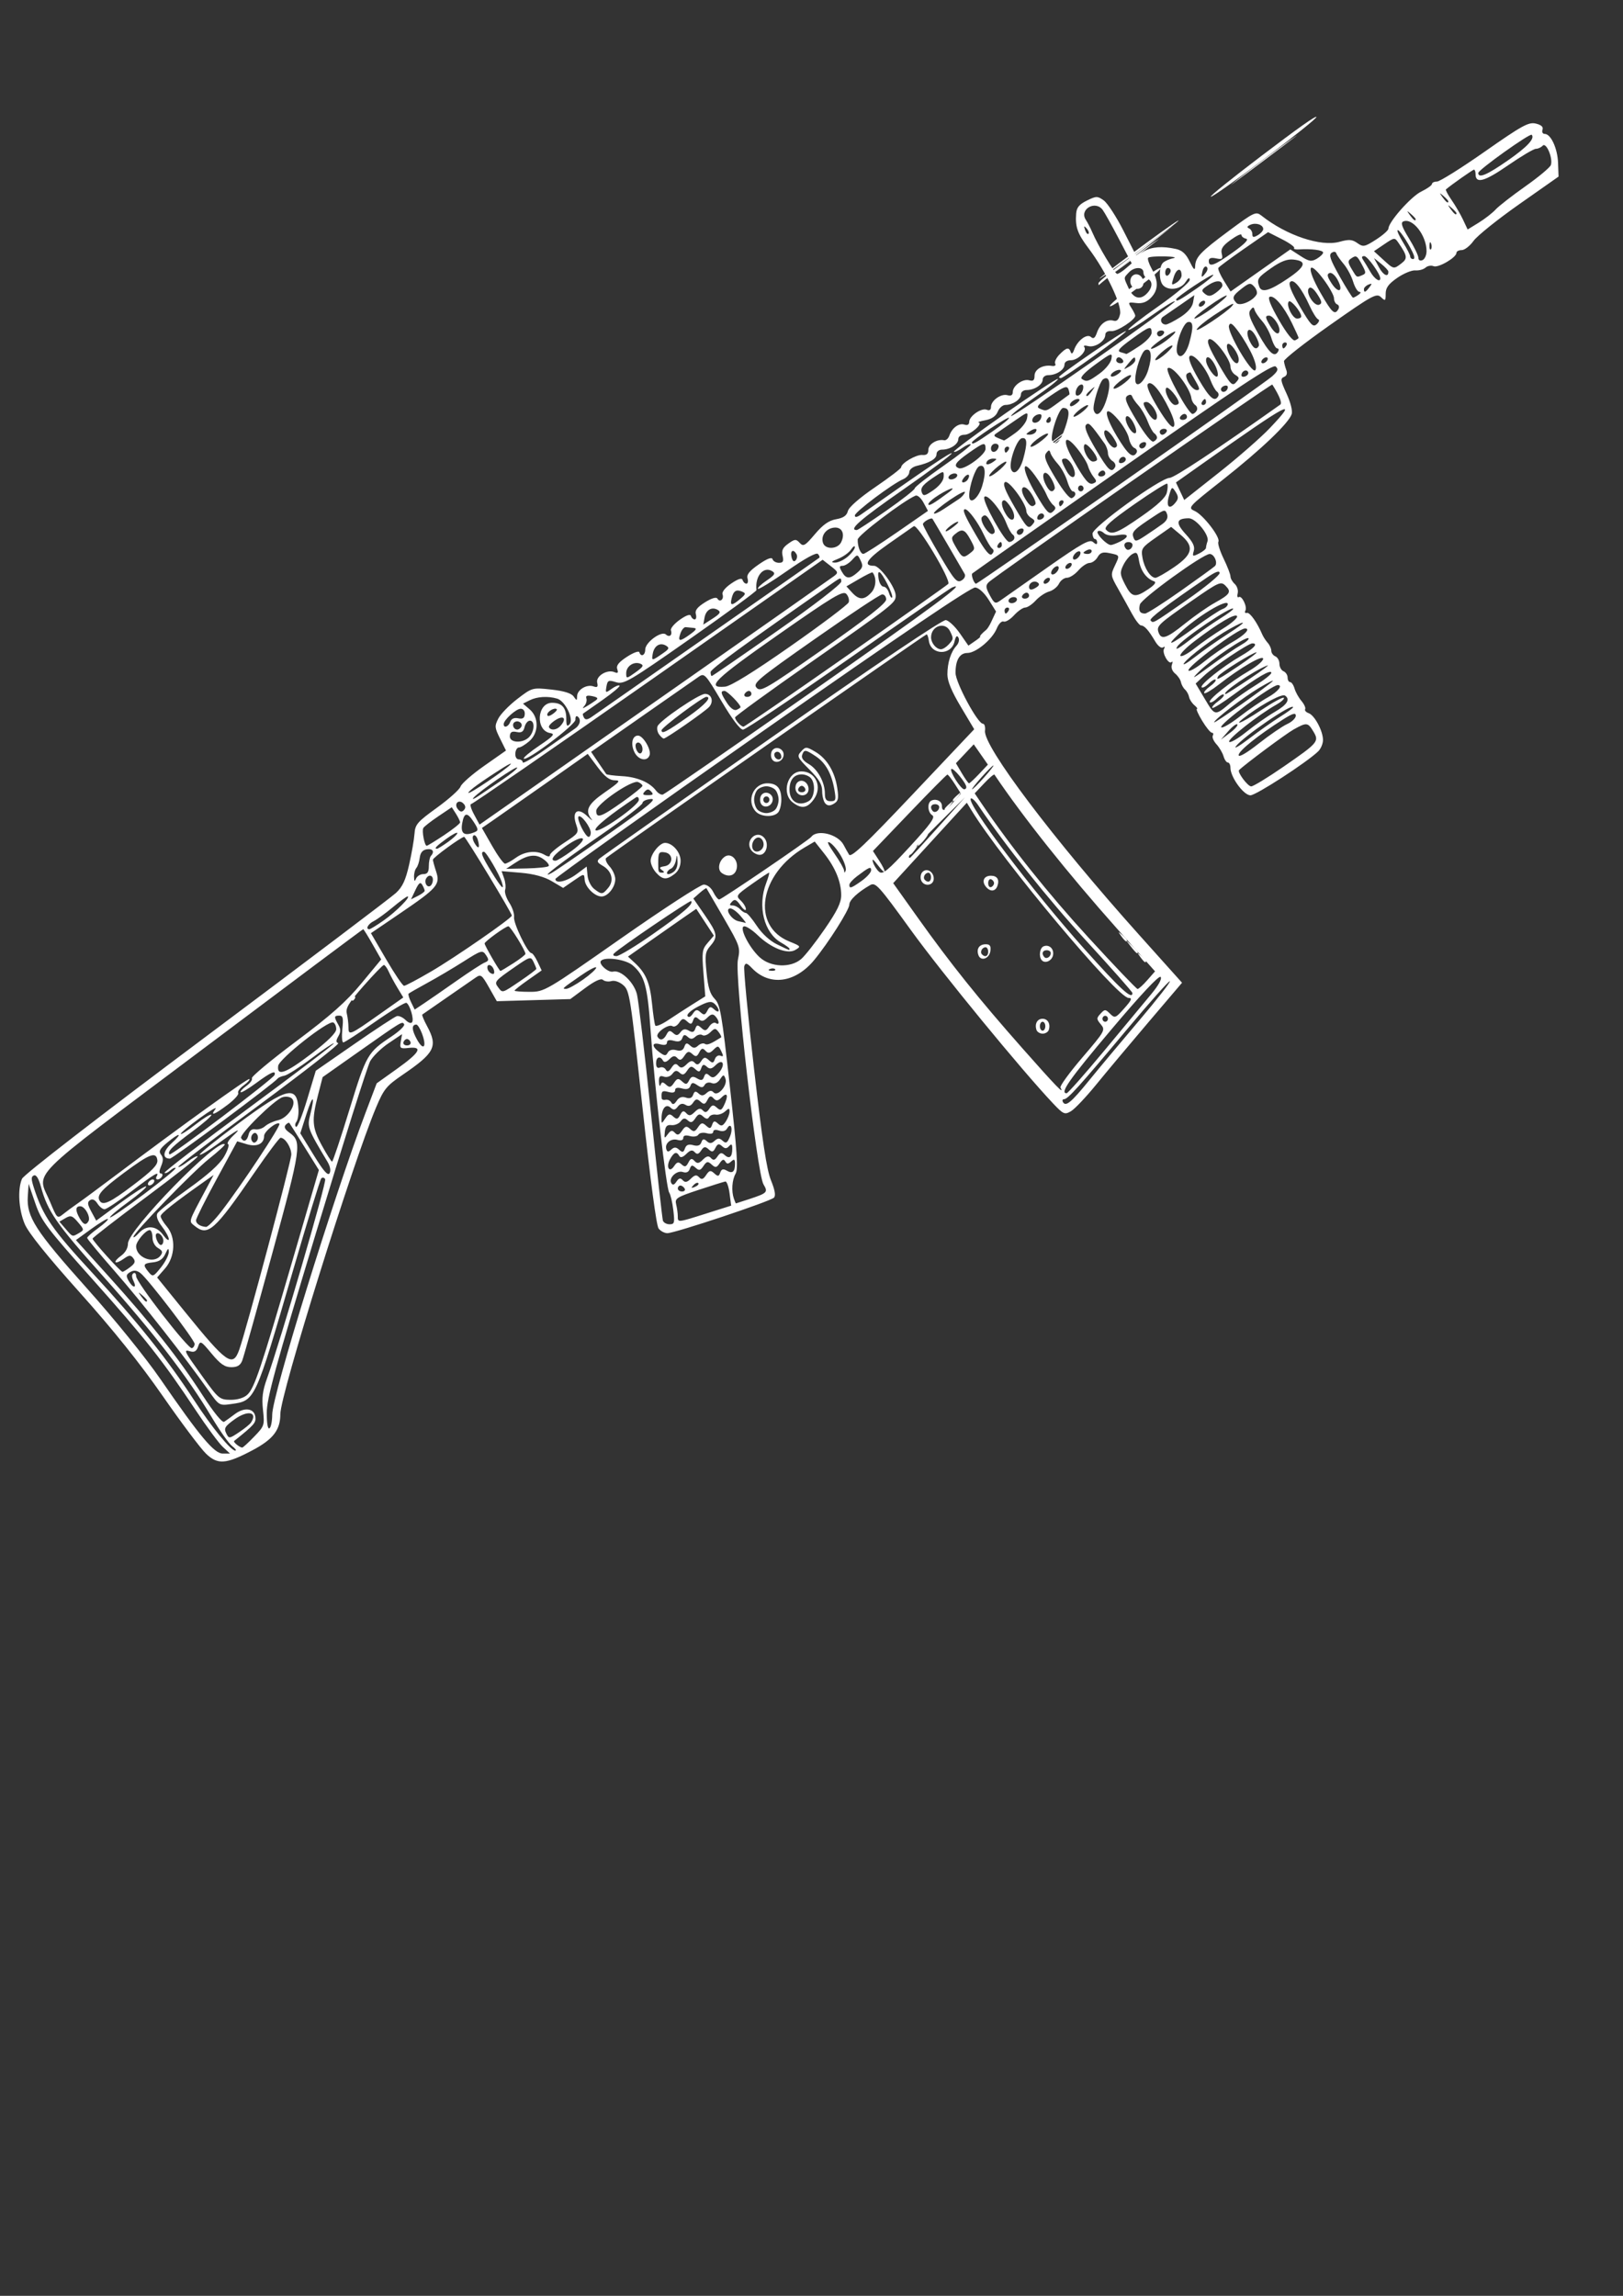 <?xml version="1.0" encoding="UTF-8" standalone="no"?>
<svg
   xmlns:dc="http://purl.org/dc/elements/1.1/"
   xmlns:cc="http://creativecommons.org/ns#"
   xmlns:rdf="http://www.w3.org/1999/02/22-rdf-syntax-ns#"
   xmlns:svg="http://www.w3.org/2000/svg"
   xmlns="http://www.w3.org/2000/svg"
   xmlns:sodipodi="http://sodipodi.sourceforge.net/DTD/sodipodi-0.dtd"
   xmlns:inkscape="http://www.inkscape.org/namespaces/inkscape"
   width="210mm"
   height="297mm"
   viewBox="0 0 210 297"
   version="1.1"
   id="svg8"
   inkscape:version="1.0.2-2 (e86c870879, 2021-01-15)"
   sodipodi:docname="assa.svg">
  <rect x="0" y="0" width="210" height="297" fill="#333333" stroke="none"/>
  <defs
     id="defs2">
    <pattern
       id="EMFhbasepattern"
       patternUnits="userSpaceOnUse"
       width="6"
       height="6"
       x="0"
       y="0" />
    <pattern
       id="EMFhbasepattern-0"
       patternUnits="userSpaceOnUse"
       width="6"
       height="6"
       x="0"
       y="0" />
  </defs>
  <sodipodi:namedview
     id="base"
     pagecolor="#ffffff"
     bordercolor="#666666"
     borderopacity="1.0"
     inkscape:pageopacity="0.0"
     inkscape:pageshadow="2"
     inkscape:zoom="0.35"
     inkscape:cx="400"
     inkscape:cy="374.00902"
     inkscape:document-units="mm"
     inkscape:current-layer="g24"
     inkscape:document-rotation="0"
     showgrid="false"
     inkscape:window-width="1280"
     inkscape:window-height="668"
     inkscape:window-x="-6"
     inkscape:window-y="-6"
     inkscape:window-maximized="1" />
  <g
     inkscape:label="Layer 1"
     inkscape:groupmode="layer"
     id="layer1">
    <g
       id="g24"
       transform="matrix(-0.602,0.452,0.424,0.642,151.831,-72.434)"
       style="fill:#ffffff">
      <path
         style="fill:#ffffff;fill-opacity:1;stroke-width:0.353"
         d="m 78.871,106.095 c 2.183,-0.062 5.755,-0.062 7.938,0 2.183,0.062 0.397,0.113 -3.969,0.113 -4.366,0 -6.152,-0.051 -3.969,-0.113 z"
         id="path38" />
      <path
         style="fill:#ffffff;fill-opacity:1;stroke-width:0.353"
         d="m -101.31,101.948 c 0,-0.873 0.159,-1.587 0.353,-1.587 0.194,0 0.353,0.714 0.353,1.587 0,0.873 -0.159,1.587 -0.353,1.587 -0.194,0 -0.353,-0.714 -0.353,-1.587 z"
         id="path36" />
      <path
         style="fill:#ffffff;fill-opacity:1;stroke-width:0.353"
         d="m 107.093,123.028 c 2.183,-0.062 5.755,-0.062 7.938,0 2.183,0.062 0.397,0.113 -3.969,0.113 -4.366,0 -6.152,-0.051 -3.969,-0.113 z m 20.814,-0.351 c 1.213,-0.069 3.197,-0.069 4.41,0 1.213,0.069 0.22,0.125 -2.205,0.125 -2.425,0 -3.418,-0.056 -2.205,-0.125 z M 49.591,106.094 c 3.153,-0.059 8.312,-0.059 11.465,0 3.153,0.059 0.573,0.106 -5.733,0.106 -6.306,0 -8.886,-0.048 -5.733,-0.106 z"
         id="path34" />
      <path
         style="fill:#ffffff;fill-opacity:1;stroke-width:0.353"
         d="m 82.664,106.005 -8.114,-0.196 8.005,-0.078 c 5.042,-0.049 8.086,0.052 8.223,0.275 0.12,0.194 0.169,0.318 0.109,0.275 -0.06,-0.043 -3.76,-0.167 -8.223,-0.275 z"
         id="path32" />
      <path
         style="fill:#ffffff;fill-opacity:1;stroke-width:0.353"
         d="m 73.491,105.6 c 1.698,-0.23 18.018,-0.321 16.581,-0.092 -0.388,0.062 -4.674,0.161 -9.525,0.222 -4.851,0.06 -8.026,0.002 -7.056,-0.129 z"
         id="path30" />
      <path
         style="fill:#ffffff;fill-opacity:1;stroke-width:0.353"
         d="m 107.27,122.675 c 2.668,-0.06 7.034,-0.06 9.701,0 2.668,0.06 0.485,0.109 -4.851,0.109 -5.336,0 -7.519,-0.049 -4.851,-0.109 z M 80.37,110.239 c 0,-0.22 2.058,-0.353 5.468,-0.353 3.41,0 5.468,0.133 5.468,0.353 0,0.22 -2.058,0.353 -5.468,0.353 -3.41,0 -5.468,-0.133 -5.468,-0.353 z M 43.682,105.636 c 0,-0.251 3.67,-0.351 11.461,-0.311 6.519,0.033 11.378,0.192 11.268,0.37 -0.285,0.461 -22.729,0.403 -22.729,-0.058 z"
         id="path28" />
      <g
         id="g25"
         transform="matrix(1.091,0.052,0.052,1.128,-40.694,-48.085)"
         style="fill:#ffffff">
        <path
           style="fill:#ffffff;fill-opacity:1;stroke-width:0.437"
           d="m 164.313,209.024 c 0.076,-0.872 0.055,-0.874 -0.232,-0.032 -0.301,0.885 -0.298,1.307 0.007,1.092 0.077,-0.054 0.178,-0.531 0.224,-1.06 z"
           id="path35" />
        <path
           style="fill:#ffffff;fill-opacity:1;stroke-width:0.437"
           d="m 274.451,142.217 c -0.006,-0.232 -0.247,-0.256 -0.535,-0.053 -0.288,0.203 -0.347,0.438 -0.13,0.522 0.216,0.084 0.457,0.108 0.535,0.053 0.078,-0.055 0.137,-0.29 0.13,-0.522 z m -110.599,68.936 0.16,-1.273 -0.372,1.244 c -0.35,1.169 -0.373,1.601 -0.077,1.392 0.07,-0.05 0.2,-0.663 0.288,-1.363 z m 22.635,-31.996 c -0.05,-0.072 -0.534,-0.137 -1.074,-0.146 -0.89,-0.014 -0.895,0.007 -0.048,0.229 0.889,0.233 1.322,0.201 1.122,-0.083 z"
           id="path33" />
        <path
           style="fill:#ffffff;fill-opacity:1;stroke-width:0.437"
           d="m 163.416,213.265 c 0.076,-0.872 0.055,-0.875 -0.232,-0.031 -0.301,0.885 -0.298,1.307 0.007,1.092 0.077,-0.054 0.178,-0.531 0.224,-1.06 z m 20.28,-34.526 c -0.636,-0.119 -1.24,-0.157 -1.342,-0.086 -0.102,0.072 0.335,0.228 0.971,0.347 0.636,0.119 1.24,0.157 1.342,0.086 0.102,-0.072 -0.335,-0.228 -0.971,-0.347 z m -7.513,-1.605 c -0.05,-0.071 -0.534,-0.137 -1.074,-0.146 -0.89,-0.014 -0.895,0.007 -0.048,0.229 0.889,0.233 1.322,0.201 1.122,-0.083 z m -17.061,-16.34 c -0.05,-0.072 -0.534,-0.137 -1.074,-0.146 -0.89,-0.014 -0.895,0.007 -0.048,0.229 0.889,0.233 1.322,0.201 1.122,-0.083 z"
           id="path31" />
        <path
           style="fill:#ffffff;fill-opacity:1;stroke-width:0.437"
           d="m 178.025,177.385 c -0.05,-0.072 -0.534,-0.137 -1.074,-0.146 -0.89,-0.014 -0.895,0.007 -0.048,0.229 0.889,0.233 1.322,0.201 1.122,-0.083 z"
           id="path29" />
        <path
           style="fill:#ffffff;fill-opacity:1;stroke-width:0.437"
           d="m 331.188,181.061 c 0.311,-1.113 0.851,-5.977 1.2,-10.809 0.428,-5.931 1.363,-12.415 2.879,-19.956 1.496,-7.445 2.135,-11.852 1.916,-13.215 -0.362,-2.248 -1.825,-4.668 -3.305,-5.468 -0.569,-0.307 -15.338,0.177 -36.691,1.204 -19.656,0.945 -36.555,1.674 -37.552,1.62 -1.395,-0.075 -2.341,-0.538 -4.103,-2.008 -1.26,-1.051 -2.716,-2.423 -3.238,-3.048 -0.858,-1.03 -1.347,-1.112 -5.192,-0.869 -2.335,0.147 -4.555,0.065 -4.935,-0.182 -0.38,-0.248 -2.589,-0.305 -4.91,-0.128 l -4.22,0.322 -0.164,-1.945 c -0.152,-1.801 -0.256,-1.986 -1.398,-2.493 -0.679,-0.301 -2.567,-0.499 -4.195,-0.44 -2.94,0.107 -2.977,0.122 -5.381,2.171 -1.607,1.369 -2.443,2.36 -2.485,2.946 -0.059,0.81 -0.1,0.835 -0.492,0.301 -0.541,-0.736 -2.296,-0.488 -3.021,0.427 -0.43,0.543 -0.612,0.528 -0.822,-0.067 -0.318,-0.902 -2.461,-0.613 -3.198,0.432 -0.353,0.5 -0.509,0.484 -0.633,-0.068 -0.12,-0.531 -0.758,-0.667 -2.335,-0.497 -1.193,0.129 -2.118,0.425 -2.055,0.659 0.201,0.747 -0.549,0.928 -1.027,0.249 -0.579,-0.821 -3.76,-0.635 -4.03,0.237 -0.225,0.726 -0.862,0.731 -1.035,0.008 -0.067,-0.28 -1,-0.444 -2.074,-0.366 -1.252,0.091 -1.903,0.319 -1.816,0.635 0.075,0.271 -0.028,0.609 -0.229,0.75 -0.201,0.141 -0.464,-0.079 -0.586,-0.49 -0.161,-0.543 -0.768,-0.678 -2.222,-0.495 -1.235,0.155 -1.996,0.448 -1.988,0.764 0.019,0.725 -0.882,0.723 -1.046,-0.001 -0.081,-0.359 -0.92,-0.527 -2.087,-0.419 -1.334,0.124 -1.906,0.344 -1.809,0.697 0.078,0.284 -0.022,0.632 -0.223,0.773 -0.201,0.141 -0.464,-0.08 -0.584,-0.492 -0.161,-0.55 -0.869,-0.695 -2.668,-0.547 -1.633,0.135 -2.401,0.376 -2.305,0.723 0.079,0.286 -0.179,0.748 -0.574,1.027 -0.568,0.4 -0.791,0.305 -1.068,-0.454 -0.269,-0.738 -0.679,-0.938 -1.773,-0.865 -1.264,0.085 -1.444,0.196 -1.615,1.004 -0.171,0.808 -0.48,0.859 -2.784,0.454 -1.872,-0.328 -3.014,-0.242 -4.112,0.311 -1.087,0.547 -1.73,0.599 -2.256,0.183 -0.451,-0.358 -2.651,-0.413 -5.694,-0.143 -2.727,0.242 -5.037,0.329 -5.132,0.194 -0.333,-0.473 -3.098,-0.048 -3.881,0.596 -0.568,0.467 -0.922,0.464 -1.257,-0.011 -0.46,-0.653 -2.095,-0.428 -2.916,0.401 -0.225,0.228 -0.718,0.215 -1.096,-0.029 -0.993,-0.641 -2.352,-0.559 -2.953,0.179 -0.329,0.403 -0.651,0.455 -0.874,0.138 -0.476,-0.675 -2.841,-0.476 -3.378,0.284 -0.275,0.39 -0.567,0.418 -0.807,0.077 -0.519,-0.737 -2.483,-0.597 -3.205,0.228 -0.401,0.458 -0.719,0.504 -0.974,0.143 -0.521,-0.74 -2.484,-0.602 -3.207,0.225 -0.445,0.509 -0.72,0.503 -1.092,-0.026 -0.527,-0.747 -2.065,-0.491 -3.158,0.526 -0.356,0.331 -0.629,0.358 -0.637,0.063 -0.008,-0.284 -0.608,-0.577 -1.334,-0.649 -1.523,-0.152 -1.912,0.028 -1.73,0.801 0.083,0.35 -0.151,0.373 -0.638,0.062 -1.193,-0.761 -3.091,-0.689 -3.344,0.128 -0.157,0.507 -0.464,0.524 -1.182,0.065 -1.138,-0.727 -2.473,-0.636 -3.222,0.22 -0.375,0.429 -0.793,0.391 -1.419,-0.13 -1.024,-0.85 -1.568,-6.29 -1.069,-10.681 0.307,-2.705 0.084,-3.717 -1.137,-5.158 -0.564,-0.665 -1.169,-0.781 -2.527,-0.482 -1.652,0.364 -1.825,0.484 -2.312,1.603 -0.289,0.665 -0.388,3.074 -0.22,5.353 l 0.306,4.143 -1.386,0.232 c -1.495,0.25 -2.957,1.147 -4.578,2.807 -0.742,0.76 -0.975,1.524 -0.853,2.792 0.126,1.304 0.039,1.576 -0.345,1.076 -0.802,-1.045 -1.862,-1.169 -7.5,-0.878 -4.985,0.257 -5.28,0.328 -5.677,1.368 -1.796,4.699 -5.542,9.325 -8.52,10.522 -1.475,0.593 -1.919,0.949 -2.312,1.853 -0.449,1.033 -0.669,1.141 -2.826,1.39 -1.287,0.149 -2.45,0.113 -2.586,-0.08 -0.535,-0.759 -5.707,-1.544 -7.489,-1.137 -1.038,0.237 -1.976,0.306 -2.083,0.153 -0.108,-0.153 -0.503,-0.062 -0.878,0.202 -0.375,0.264 -4.406,0.769 -8.958,1.121 -7.214,0.558 -8.398,0.77 -9.23,1.653 -0.643,0.682 -0.778,1.125 -0.413,1.356 0.3,0.191 0.318,0.501 0.039,0.697 -0.838,0.59 -0.565,2.908 0.544,4.634 l 1.047,1.629 7.584,-0.577 c 4.171,-0.318 8.327,-0.382 9.235,-0.144 0.908,0.239 1.973,0.207 2.366,-0.07 0.393,-0.277 0.815,-0.361 0.938,-0.187 0.381,0.541 3.728,0.024 4.203,-0.651 0.248,-0.352 0.797,-0.625 1.219,-0.607 0.422,0.018 1.147,-0.278 1.611,-0.657 0.464,-0.38 1.848,-0.772 3.075,-0.871 1.705,-0.138 2.383,0.034 2.873,0.73 0.591,0.838 0.664,0.832 0.919,-0.074 0.255,-0.903 1.016,-1.04 9.238,-1.658 4.928,-0.37 9.067,-0.473 9.197,-0.227 0.13,0.245 0.308,0.8 0.395,1.233 0.104,0.519 0.406,0.718 0.887,0.584 0.633,-0.176 0.766,0.11 1.002,2.166 0.156,1.355 0.562,2.579 0.948,2.859 1.071,0.777 7.085,1.184 14.767,1 7.013,-0.168 7.074,-0.159 6.349,0.936 -0.846,1.278 -1.366,5.554 -0.706,5.81 0.245,0.095 0.541,1.2 0.66,2.457 0.118,1.256 0.349,2.475 0.514,2.708 0.164,0.233 0.179,0.81 0.032,1.282 -0.146,0.472 0.013,1.085 0.353,1.362 0.34,0.277 0.418,0.522 0.173,0.545 -0.585,0.054 -0.404,1.972 0.209,2.21 0.261,0.101 0.245,0.282 -0.036,0.401 -0.457,0.195 -0.615,2.061 -0.337,3.963 0.056,0.386 0.029,1.06 -0.061,1.498 -0.09,0.438 -0.019,1.002 0.157,1.252 0.176,0.25 0.133,0.721 -0.096,1.046 -0.229,0.325 -0.206,0.889 0.051,1.253 0.257,0.365 0.28,0.929 0.051,1.253 -0.229,0.325 -0.249,0.828 -0.045,1.118 0.204,0.29 0.216,0.637 0.026,0.771 -0.19,0.134 -0.224,0.662 -0.074,1.173 0.149,0.511 0.18,1.453 0.068,2.092 -0.112,0.64 -0.038,1.227 0.163,1.305 0.202,0.078 0.134,0.438 -0.15,0.799 -0.64,0.815 -0.505,3.431 0.232,4.477 0.302,0.429 1.011,0.814 1.574,0.856 2.47,0.182 12.052,-0.878 12.819,-1.418 0.922,-0.65 1.243,-4.026 0.485,-5.102 -0.236,-0.335 -0.274,-0.719 -0.083,-0.853 0.19,-0.134 0.228,-0.647 0.083,-1.141 -0.144,-0.493 -0.151,-1.426 -0.014,-2.071 0.137,-0.646 0.044,-1.253 -0.206,-1.35 -0.25,-0.097 -0.3,-0.285 -0.111,-0.418 0.189,-0.133 0.348,-1.173 0.354,-2.312 0.006,-1.139 -0.107,-1.987 -0.251,-1.886 -0.144,0.101 -0.125,-0.202 0.042,-0.674 0.167,-0.472 0.191,-1.126 0.053,-1.454 -0.138,-0.327 -0.16,-0.891 -0.051,-1.253 0.11,-0.362 0.087,-0.927 -0.051,-1.255 -0.138,-0.328 -0.096,-1.02 0.094,-1.538 0.206,-0.563 0.095,-1.1 -0.277,-1.336 -0.342,-0.217 -0.425,-0.368 -0.185,-0.335 0.639,0.087 0.603,-2.008 -0.039,-2.257 -0.329,-0.128 -0.316,-0.232 0.035,-0.265 0.325,-0.03 0.572,-0.677 0.564,-1.478 -0.019,-1.864 0.177,-2.848 0.632,-3.168 0.203,-0.143 0.33,-1.141 0.281,-2.218 -0.049,-1.076 -0.114,-2.988 -0.144,-4.249 -0.054,-2.222 -0.097,-2.311 -1.427,-2.952 -1.579,-0.761 -1.57,-0.699 -0.268,-2.008 0.759,-0.763 1.205,-0.914 1.909,-0.645 0.505,0.193 1.21,0.149 1.568,-0.098 0.357,-0.247 1.314,-0.341 2.126,-0.209 0.812,0.132 1.787,0.021 2.166,-0.246 0.379,-0.267 1.085,-0.303 1.567,-0.079 0.483,0.224 1.374,0.206 1.981,-0.04 0.607,-0.246 1.758,-0.358 2.558,-0.249 0.8,0.109 1.705,0.021 2.011,-0.194 0.306,-0.216 1.272,-0.295 2.146,-0.176 0.874,0.119 1.747,-0.007 1.939,-0.28 0.194,-0.275 0.858,-0.209 1.493,0.148 1.471,0.827 4.831,0.838 5.994,0.018 1.049,-0.739 2.193,-0.331 3.241,1.158 0.793,1.126 1.127,8.011 0.412,8.514 -0.22,0.155 -0.09,0.612 0.289,1.015 1.502,1.6 -0.495,19.136 -4.363,38.311 l -1.965,9.739 7.819,1.348 c 4.3,0.741 9.779,1.73 12.175,2.197 2.396,0.467 4.917,0.763 5.603,0.658 1.162,-0.178 1.285,-0.356 1.806,-2.612 1.559,-6.748 4.531,-25.792 5.259,-33.692 0.763,-8.275 0.905,-8.961 1.89,-9.122 2.243,-0.366 4.055,-0.263 4.418,0.252 0.426,0.604 5.969,2.419 9.302,3.045 4.472,0.84 8.238,-1.231 9.146,-5.031 0.261,-1.094 0.419,-1.266 0.887,-0.969 0.313,0.199 3.465,5.937 7.003,12.752 4.815,9.273 6.527,12.944 6.804,14.589 0.253,1.501 0.57,2.226 0.999,2.284 0.749,0.102 16.387,-5.39 17.42,-6.118 0.395,-0.278 0.763,-0.901 0.819,-1.385 0.063,-0.546 -2.847,-6.45 -7.665,-15.552 -7.404,-13.986 -7.748,-14.733 -7.351,-15.961 0.241,-0.746 0.782,-1.433 1.287,-1.631 0.479,-0.189 0.956,-0.618 1.06,-0.953 0.123,-0.399 1.196,-0.662 3.1,-0.761 l 2.912,-0.151 5.095,-3.403 5.095,-3.403 -0.058,-2.341 c -0.055,-2.187 0.015,-2.347 1.066,-2.426 0.618,-0.047 3.127,-0.255 5.576,-0.462 2.449,-0.207 4.544,-0.378 4.657,-0.38 0.113,-0.002 0.244,0.804 0.291,1.792 0.164,3.419 1.095,3.839 7.299,3.291 3.113,-0.275 3.722,-0.156 6.264,1.221 7.823,4.239 36.427,24.006 38.03,26.282 1.3,1.846 3.045,2.235 6.773,1.51 4.745,-0.922 5.908,-1.64 6.587,-4.068 z m -2.842,0.828 c 0.241,-0.806 0.558,-3.871 0.706,-6.811 0.446,-8.901 1.026,-13.183 3.4,-25.083 2.082,-10.434 2.217,-11.643 1.604,-14.278 l -0.67,-2.879 1.128,1.362 c 1.85,2.233 1.766,4.683 -0.561,16.285 -1.251,6.24 -2.362,13.669 -2.627,17.577 -0.711,10.465 -1.262,13.78 -2.428,14.598 l -0.99,0.695 0.438,-1.466 z m -1.334,0.801 c 0.24,-0.601 0.434,-3 0.43,-5.33 -0.01,-6.919 1.019,-15.206 3.315,-26.682 2.119,-10.593 2.279,-12.83 1.17,-16.383 -0.355,-1.135 -0.337,-1.821 0.051,-1.928 0.49,-0.136 0.677,0.133 1.019,1.467 1.055,4.118 0.888,6.546 -1.065,15.497 -2.133,9.774 -3.179,17.108 -3.477,24.363 -0.199,4.852 -0.895,9.396 -1.504,9.825 -0.207,0.146 -0.18,-0.227 0.061,-0.828 z m -3.77,1.027 c -2.266,-0.246 -2.35,-0.302 -3.376,-2.234 -0.812,-1.531 -1.521,-2.273 -3.112,-3.261 -4.788,-2.974 -24.148,-16.973 -24.161,-17.471 -0.008,-0.299 0.208,-0.506 0.479,-0.46 0.272,0.046 5.366,3.612 11.321,7.924 15.898,11.512 15.763,11.445 19.293,9.543 1.799,-0.97 1.811,-0.993 2.027,-3.819 0.448,-5.873 1.876,-16.519 3.04,-22.666 0.663,-3.5 1.139,-6.457 1.059,-6.571 -0.08,-0.114 -1.107,-0.147 -2.283,-0.073 -1.175,0.073 -2.112,0.017 -2.082,-0.125 0.03,-0.142 1.408,-0.341 3.061,-0.442 l 3.007,-0.184 -1.553,7.576 c -1.933,9.43 -2.814,15.897 -3.065,22.484 -0.118,3.105 -0.424,5.138 -0.78,5.182 -0.322,0.04 -1.254,0.101 -2.069,0.135 -1.886,0.079 -3.134,1.179 -2.586,2.28 0.381,0.765 0.784,0.829 4.853,0.762 0.258,-0.004 -0.216,1.286 -0.565,1.539 -0.101,0.073 -1.23,0.019 -2.508,-0.119 z m -0.737,-1.938 c -1.8,-0.582 -0.548,-1.786 2.024,-1.947 1.842,-0.115 2.172,0.002 2.245,0.8 0.084,0.914 0.043,0.939 -1.828,1.126 -1.052,0.105 -2.151,0.115 -2.441,0.021 z m -3.519,1.122 c -1.552,-2.203 -26.046,-19.247 -37.302,-25.957 l -3.92,-2.337 -4.007,0.275 c -4.386,0.301 -5.351,-0.086 -3.238,-1.299 1.236,-0.709 1.279,-0.822 0.559,-1.499 L 270.3,151.354 l 2.574,-0.244 c 1.416,-0.134 3.202,0.005 3.969,0.31 0.767,0.304 10.381,6.898 21.363,14.654 16.656,11.762 20.202,14.432 21.376,16.099 0.877,1.244 1.211,2.016 0.887,2.046 -0.286,0.027 -0.954,-0.566 -1.483,-1.317 z m 1.776,-4.69 c -1.508,-0.08 -3.918,-1.659 -17.258,-11.311 l -10.8,-7.814 0.081,-4.007 c 0.044,-2.204 0.091,-4.115 0.105,-4.247 0.013,-0.132 0.309,-0.201 0.659,-0.154 0.437,0.059 0.475,0.454 0.121,1.269 -0.978,2.25 -0.433,2.801 12.178,12.312 6.549,4.94 12.314,9.218 12.809,9.507 0.656,0.383 1.211,0.307 2.043,-0.279 0.884,-0.623 1.24,-1.406 1.574,-3.459 0.409,-2.515 0.475,-2.626 1.257,-2.116 0.594,0.388 1.002,0.337 1.455,-0.181 0.82,-0.937 0.834,-0.786 0.392,4.154 -0.358,4 -0.446,4.245 -1.899,5.292 -0.937,0.675 -1.983,1.073 -2.716,1.035 z m -2.555,-5.971 c -2.503,-1.557 -22.466,-16.82 -23.01,-17.592 -0.579,-0.822 -0.521,-2.532 0.1,-2.969 0.164,-0.116 3.017,0.563 6.339,1.508 10.268,2.921 11.627,2.966 12.558,0.415 0.409,-1.121 0.659,-0.947 -4.446,-3.081 l -2.297,-0.96 1.572,-0.116 c 6.104,-0.452 8.786,-0.512 9.004,-0.202 0.139,0.197 0.138,0.994 -8.8e-4,1.771 -0.385,2.149 1.316,4.328 3.667,4.698 l 1.806,0.285 -0.995,6.648 c -1.495,9.984 -1.969,11.043 -4.297,9.595 z m 5.589,-4.962 c -0.329,-0.466 1.063,-12.001 1.615,-13.388 0.268,-0.673 0.655,-1.001 1.301,-1.1 0.774,-0.119 0.923,0.017 0.941,0.859 0.028,1.294 -0.541,1.709 -0.653,0.476 -0.057,-0.625 -0.261,-0.923 -0.608,-0.891 -0.287,0.027 -0.348,0.296 -0.135,0.598 0.486,0.69 -1.139,13.46 -1.741,13.678 -0.243,0.088 -0.567,-0.017 -0.719,-0.233 z m 2.954,-9.593 c -0.05,-0.072 0.051,-0.549 0.224,-1.06 0.286,-0.843 0.308,-0.84 0.232,0.031 -0.08,0.915 -0.256,1.312 -0.456,1.029 z m -6.908,-3.515 c -0.359,-0.519 -0.235,-0.542 0.625,-0.115 0.751,0.373 1.456,0.312 2.346,-0.202 1.443,-0.833 1.635,-0.737 1.405,0.706 -0.154,0.966 -0.267,1.001 -2.046,0.641 -1.035,-0.21 -2.084,-0.673 -2.331,-1.029 z m 6.476,-1.962 c -0.957,0.035 -1.208,-0.125 -1.139,-0.726 0.075,-0.65 0.293,-0.784 1.382,-0.857 0.711,-0.048 1.322,-0.223 1.357,-0.39 0.035,-0.167 -0.54,-0.263 -1.277,-0.213 -0.829,0.056 -1.568,-0.232 -1.934,-0.752 -1.113,-1.58 -20.965,-3.618 -21.268,-2.183 -0.027,0.127 1.46,0.2 3.304,0.163 3.368,-0.067 16.357,1.315 16.682,1.776 0.095,0.135 -0.379,0.171 -1.054,0.08 -1.713,-0.232 -3.002,0.809 -3.157,2.551 -0.071,0.797 -0.265,1.257 -0.43,1.022 -0.166,-0.235 -0.208,-1.183 -0.095,-2.107 0.132,-1.074 -0.022,-1.78 -0.427,-1.958 -0.348,-0.153 -3.168,-0.101 -6.267,0.115 -3.757,0.263 -6.246,0.167 -7.469,-0.288 -1.009,-0.375 -1.71,-0.856 -1.557,-1.068 0.152,-0.213 -0.469,-0.43 -1.38,-0.483 -2.105,-0.122 -1.042,-0.318 2.93,-0.539 1.711,-0.095 3.14,-0.309 3.175,-0.475 0.035,-0.166 -3.509,-0.117 -7.876,0.107 -9.588,0.493 -11.101,1.169 -9.268,4.142 0.366,0.593 0.95,1.147 1.299,1.23 0.349,0.083 0.55,0.334 0.446,0.557 -0.104,0.223 -1.779,-0.722 -3.723,-2.1 l -3.534,-2.506 -7.454,0.611 c -4.1,0.336 -7.72,0.72 -8.045,0.853 -0.325,0.133 -0.715,0.713 -0.867,1.289 -0.164,0.62 -0.465,0.974 -0.739,0.867 -0.513,-0.199 -1.074,-2.172 -0.786,-2.767 0.101,-0.209 2.734,-0.578 5.852,-0.821 3.118,-0.243 5.811,-0.542 5.984,-0.665 0.174,-0.123 -0.26,-0.861 -0.964,-1.641 -1.053,-1.166 -1.173,-1.494 -0.676,-1.844 0.726,-0.511 0.847,-0.381 0.876,0.937 0.017,0.79 0.221,1.085 0.937,1.359 0.687,0.263 0.831,0.459 0.579,0.786 -0.185,0.24 6.926,0.045 15.802,-0.434 8.876,-0.478 16.113,-0.752 16.083,-0.609 -0.03,0.144 -0.817,0.283 -1.749,0.311 -0.932,0.027 -1.722,0.181 -1.756,0.342 -0.034,0.161 4.65,0.054 10.409,-0.238 5.759,-0.292 10.532,-0.442 10.608,-0.334 0.18,0.256 -1.103,6.517 -1.375,6.708 -0.115,0.081 -0.761,0.167 -1.436,0.192 z m -5.055,1.581 c -0.63,-0.146 -0.688,-0.367 -0.29,-1.103 0.296,-0.548 0.255,-1.264 -0.101,-1.77 -0.329,-0.467 -0.431,-0.967 -0.227,-1.111 0.557,-0.393 2.776,0.002 3.172,0.564 0.926,1.315 -0.927,3.796 -2.554,3.419 z m -1.609,-1.45 c -0.364,-0.517 -0.086,-1.536 0.402,-1.47 0.428,0.058 0.655,1.468 0.279,1.733 -0.182,0.128 -0.489,0.01 -0.681,-0.263 z m 10.841,-8.976 c -0.943,0.145 -0.964,0.106 -0.712,-1.356 0.225,-1.304 0.409,-1.528 1.372,-1.676 l 1.112,-0.171 -0.255,1.425 c -0.294,1.642 -0.244,1.583 -1.517,1.778 z m -21.116,11.158 c -4.869,-1.082 -15.146,-4.198 -15.068,-4.569 0.113,-0.536 2.714,-0.587 3.085,-0.06 0.642,0.911 1.902,0.615 3.035,-0.714 l 1.067,-1.251 5.889,2.405 c 3.239,1.323 6.01,2.577 6.158,2.788 0.274,0.389 -0.076,1.113 -0.829,1.717 -0.229,0.183 -1.73,0.041 -3.337,-0.316 z m 18.892,-11.623 c -0.667,-0.259 -0.738,-2.069 -0.098,-2.52 0.664,-0.468 1.028,-0.012 1.058,1.324 0.024,1.114 -0.259,1.467 -0.96,1.195 z m -80.602,54.84 c -0.508,-0.989 -0.899,-2.081 -0.869,-2.427 0.067,-0.772 -6.687,-13.763 -10.745,-20.667 -3.145,-5.35 -3.579,-6.774 -2.784,-9.126 0.453,-1.34 3.051,-3.681 3.95,-3.559 0.63,0.086 -0.013,2.098 -0.771,2.411 -1.199,0.495 -1.98,3.216 -1.408,4.908 0.286,0.847 3.723,7.522 7.636,14.832 3.914,7.31 7.181,13.535 7.262,13.833 0.08,0.298 -0.19,0.778 -0.601,1.068 -0.675,0.476 -0.834,0.355 -1.67,-1.273 z m 69.908,-53.325 c -0.036,0.17 1.637,0.207 3.718,0.081 2.081,-0.126 3.758,-0.11 3.728,0.035 -0.031,0.145 -2.972,0.398 -6.537,0.561 -3.564,0.164 -6.455,0.173 -6.422,0.022 0.032,-0.152 0.457,-0.258 0.944,-0.237 0.487,0.021 0.916,-0.105 0.953,-0.279 0.037,-0.175 -7.524,0.092 -16.801,0.592 -9.278,0.5 -16.847,0.809 -16.821,0.685 0.026,-0.123 1.959,-0.309 4.295,-0.413 2.336,-0.104 4.617,-0.369 5.069,-0.588 0.452,-0.22 0.971,-0.365 1.154,-0.323 0.939,0.218 20.811,-0.792 21.217,-1.078 1.079,-0.76 0.366,-1.53 -1.496,-1.616 -2.447,-0.113 -2.01,-0.498 0.556,-0.491 1.532,0.004 1.899,0.163 1.826,0.791 -0.068,0.587 0.166,0.927 0.926,1.343 0.679,0.372 0.889,0.647 0.632,0.828 -0.212,0.149 -0.172,0.354 0.087,0.454 0.26,0.101 0.639,0.066 0.843,-0.078 0.204,-0.144 0.159,-0.344 -0.101,-0.444 -0.939,-0.364 0.079,-0.516 4.642,-0.692 2.555,-0.099 4.858,-0.329 5.118,-0.512 0.259,-0.183 0.487,-0.791 0.505,-1.353 0.021,-0.658 0.278,-1.043 0.724,-1.084 0.559,-0.052 0.705,0.224 0.763,1.447 l 0.072,1.511 -4.764,0.264 c -2.62,0.145 -4.793,0.403 -4.829,0.574 z m -0.631,-0.25 c -0.26,-0.101 -0.639,-0.066 -0.843,0.078 -0.204,0.144 -0.158,0.344 0.101,0.444 0.26,0.101 0.639,0.066 0.843,-0.078 0.204,-0.144 0.159,-0.344 -0.101,-0.444 z m -73.513,57.138 -4.014,1.472 -0.78,-1.575 c -0.429,-0.866 -0.605,-1.666 -0.392,-1.777 0.214,-0.111 2.158,-0.828 4.32,-1.593 3.598,-1.273 3.958,-1.314 4.245,-0.484 0.172,0.499 0.502,1.18 0.733,1.514 0.531,0.768 0.649,0.698 -4.112,2.444 z m 84.87,-61.498 c -0.865,0.072 -4.235,0.251 -7.49,0.397 -12.753,0.572 -26.005,1.434 -26.06,1.695 -0.032,0.151 0.553,0.233 1.3,0.183 0.747,-0.05 1.364,0.113 1.37,0.361 0.007,0.249 1.089,0.404 2.406,0.345 2.668,-0.12 3.368,-0.361 1.994,-0.685 -0.502,-0.119 0.825,-0.322 2.95,-0.452 2.125,-0.13 3.84,-0.123 3.811,0.015 -0.029,0.138 -1.314,0.283 -2.856,0.321 -1.542,0.039 -2.834,0.217 -2.872,0.397 -0.038,0.18 1.739,0.229 3.948,0.11 3.929,-0.211 5.099,-0.103 4.98,0.46 -0.073,0.347 -20.296,1.214 -20.778,0.891 -0.648,-0.433 0.262,-0.676 3.121,-0.832 1.564,-0.086 2.869,-0.278 2.9,-0.427 0.032,-0.149 -0.554,-0.23 -1.301,-0.18 -0.747,0.05 -1.364,-0.112 -1.37,-0.359 -0.007,-0.248 -4.064,-0.257 -9.016,-0.022 -6.918,0.329 -10.078,0.227 -13.642,-0.442 l -4.638,-0.87 -0.062,-2.571 c -0.034,-1.414 -0.012,-2.607 0.05,-2.65 0.061,-0.043 14.335,-0.732 31.72,-1.531 35.528,-1.632 32.38,-1.924 33.167,3.079 0.402,2.556 0.39,2.593 -0.826,2.614 -0.678,0.012 -1.941,0.08 -2.806,0.152 z m -9.164,3.214 c -3.72,0.155 -4.934,0.023 -5.229,-0.57 -0.568,-1.144 0.534,-1.485 5.61,-1.74 4.408,-0.221 5.535,-0.045 5.559,0.867 0.025,0.944 -1.22,1.246 -5.941,1.443 z m -82.737,60.74 c -2.944,1.038 -3.121,1.018 -3.12,-0.346 9.2e-4,-1.883 -13.002,-26.856 -14.803,-28.429 -1.36,-1.188 -1.397,-1.344 -1.476,-6.179 -0.044,-2.728 -0.074,-5.028 -0.067,-5.111 0.008,-0.083 0.601,-0.133 1.318,-0.111 l 1.304,0.041 -0.205,2.983 c -0.234,3.407 -0.056,3.825 1.763,4.13 1.173,0.197 1.461,0.488 2.668,2.704 1.019,1.87 1.276,2.815 1.039,3.826 -0.285,1.217 0.19,2.305 5.074,11.612 4.36,8.308 5.566,10.337 6.317,10.624 1.001,0.383 2.012,1.603 2.268,2.735 0.087,0.387 0.134,0.719 0.103,0.737 -0.031,0.018 -1.013,0.371 -2.183,0.784 z m 7.966,-7.43 c -0.007,-0.278 0.144,-0.617 0.335,-0.752 0.192,-0.135 0.458,-0.091 0.592,0.099 0.134,0.19 -0.017,0.528 -0.335,0.752 -0.318,0.224 -0.584,0.18 -0.592,-0.099 z m -2.303,0.691 c 0.039,-0.187 0.413,-0.291 0.831,-0.233 0.603,0.084 0.589,0.154 -0.072,0.339 -0.457,0.128 -0.799,0.081 -0.759,-0.106 z m 1.881,-1.832 c -0.11,0.518 -0.418,0.668 -1.231,0.599 -0.835,-0.071 -1.12,0.072 -1.237,0.624 -0.117,0.551 -0.378,0.649 -1.132,0.423 -0.83,-0.248 -1.022,-0.159 -1.251,0.581 -0.227,0.735 -0.368,0.812 -0.884,0.484 -0.454,-0.288 -0.725,-0.184 -1.04,0.399 -0.504,0.932 -1.024,0.935 -1.676,0.009 -0.381,-0.541 -0.316,-0.667 0.333,-0.639 0.618,0.027 0.804,-0.108 0.791,-0.572 -0.012,-0.441 0.238,-0.531 0.909,-0.331 0.792,0.237 0.965,0.147 1.203,-0.621 0.238,-0.769 0.414,-0.856 1.234,-0.612 0.787,0.235 1.002,0.138 1.214,-0.546 0.211,-0.682 0.371,-0.759 0.89,-0.43 0.411,0.261 0.826,0.157 1.186,-0.297 0.652,-0.822 2.462,-0.714 2.485,0.148 0.011,0.418 -0.224,0.515 -0.815,0.338 -0.623,-0.186 -0.868,-0.075 -0.977,0.443 z m 46.912,-36.247 c 0.011,-5.673 -0.046,-5.951 -1.443,-7.05 -2.362,-1.858 -2.089,-2.176 0.409,-0.476 l 2.419,1.647 -0.05,3.837 c -0.036,2.789 -0.226,3.769 -0.694,3.587 -0.399,-0.155 -0.643,-0.744 -0.642,-1.546 z m -48.043,34.309 c -0.197,0.636 -0.408,0.723 -1.062,0.438 -0.649,-0.283 -0.849,-0.202 -0.979,0.396 -0.13,0.598 -0.386,0.733 -1.248,0.659 -0.813,-0.07 -1.122,0.081 -1.231,0.599 -0.11,0.518 -0.362,0.627 -1.008,0.434 -0.686,-0.205 -0.912,-0.096 -1.108,0.536 -0.294,0.948 -0.872,0.942 -1.547,-0.017 -0.378,-0.537 -0.325,-0.678 0.228,-0.603 0.553,0.075 0.778,-0.084 0.962,-0.68 0.19,-0.614 0.407,-0.704 1.032,-0.429 0.653,0.288 0.837,0.202 1.051,-0.487 0.212,-0.686 0.413,-0.79 1.121,-0.578 0.646,0.193 0.899,0.084 1.008,-0.434 0.11,-0.518 0.431,-0.667 1.283,-0.594 0.743,0.064 1.131,-0.089 1.122,-0.442 -0.021,-0.799 0.391,-0.949 1.473,-0.535 1.275,0.488 1.342,1.597 0.073,1.218 -0.739,-0.221 -0.974,-0.117 -1.171,0.517 z m 40.817,-38.202 c -6.82,-4.771 -7.134,-4.891 -11.679,-4.438 -1.499,0.149 -2.731,0.063 -2.737,-0.192 -0.015,-0.564 -0.048,-0.559 8.557,-1.201 l 6.854,-0.511 2.058,1.606 c 2.972,2.319 3.485,3.204 3.612,6.232 0.062,1.489 0.027,2.769 -0.078,2.843 -0.105,0.074 -3.069,-1.878 -6.586,-4.339 z m -41.677,36.272 c -0.205,0.661 -0.374,0.737 -0.902,0.402 -0.462,-0.293 -0.864,-0.172 -1.389,0.418 -0.508,0.57 -0.927,0.711 -1.337,0.451 -0.461,-0.292 -0.65,-0.206 -0.831,0.378 -0.177,0.573 -0.443,0.748 -1.093,0.72 -0.678,-0.029 -0.911,0.133 -1.108,0.77 -0.206,0.666 -0.438,0.704 -1.323,0.22 -1.125,-0.616 -1.345,-1.633 -0.263,-1.213 0.39,0.151 0.863,-0.054 1.251,-0.544 0.375,-0.473 0.73,-0.638 0.888,-0.413 0.157,0.223 0.564,0.037 1.005,-0.457 0.408,-0.457 0.971,-0.742 1.253,-0.633 0.283,0.11 0.851,-0.181 1.268,-0.649 0.493,-0.553 0.859,-0.701 1.053,-0.426 0.184,0.261 0.547,0.137 0.952,-0.327 0.736,-0.841 2.047,-0.838 2.28,0.005 0.117,0.425 -0.034,0.546 -0.65,0.519 -0.613,-0.026 -0.863,0.158 -1.055,0.78 z m 56.271,-42.216 c -0.011,-0.396 0.189,-0.567 0.598,-0.511 0.338,0.046 0.621,0.351 0.63,0.678 0.011,0.396 -0.189,0.567 -0.598,0.511 -0.338,-0.046 -0.621,-0.351 -0.63,-0.678 z m 1.165,-0.86 c -0.464,-0.378 -0.921,-0.364 -1.338,0.041 -0.348,0.338 -1.061,0.595 -1.583,0.573 -0.522,-0.022 -1.529,0.222 -2.236,0.543 -1.542,0.7 -3.923,-0.027 -3.691,-1.126 0.081,-0.382 0.602,-0.872 1.159,-1.088 1.294,-0.503 8.978,0.129 8.994,0.74 0.021,0.778 -0.564,0.92 -1.304,0.318 z m -58.233,40.695 c -0.127,0.583 -0.372,0.679 -1.143,0.453 -0.82,-0.241 -1.024,-0.148 -1.245,0.567 -0.221,0.715 -0.422,0.808 -1.221,0.569 -0.809,-0.242 -0.998,-0.151 -1.227,0.588 -0.228,0.736 -0.37,0.811 -0.901,0.473 -0.512,-0.325 -0.678,-0.247 -0.883,0.416 -0.206,0.665 -0.434,0.762 -1.231,0.524 -0.538,-0.161 -1.135,-0.514 -1.326,-0.785 -0.296,-0.42 -0.206,-0.487 0.599,-0.452 0.521,0.022 1.207,-0.212 1.526,-0.521 0.319,-0.309 0.813,-0.472 1.097,-0.361 0.367,0.142 0.592,-0.041 0.775,-0.631 0.212,-0.684 0.427,-0.781 1.214,-0.546 0.748,0.223 1.008,0.119 1.193,-0.48 0.183,-0.591 0.423,-0.722 1.054,-0.576 0.449,0.104 1.151,-0.097 1.56,-0.448 0.561,-0.482 0.917,-0.445 1.455,0.15 0.646,0.715 0.627,0.766 -0.211,0.553 -0.725,-0.184 -0.957,-0.076 -1.084,0.506 z m -1.102,-2.03 c -0.214,0.69 -0.401,0.774 -1.075,0.48 -0.649,-0.283 -0.849,-0.202 -0.979,0.396 -0.13,0.598 -0.386,0.733 -1.248,0.659 -0.813,-0.07 -1.122,0.081 -1.231,0.599 -0.11,0.518 -0.362,0.627 -1.008,0.434 -0.711,-0.212 -0.908,-0.11 -1.123,0.584 -0.217,0.702 -0.408,0.774 -1.143,0.433 -1.415,-0.656 -1.626,-1.264 -0.404,-1.159 0.851,0.073 1.105,-0.063 1.234,-0.661 0.13,-0.598 0.33,-0.679 0.979,-0.396 0.674,0.294 0.861,0.21 1.075,-0.48 0.212,-0.685 0.409,-0.791 1.091,-0.587 0.575,0.172 0.948,0.025 1.207,-0.477 0.254,-0.491 0.641,-0.663 1.201,-0.533 0.651,0.151 0.877,0.024 1.07,-0.598 0.285,-0.92 1.287,-0.734 2.092,0.39 0.468,0.652 0.458,0.659 -0.501,0.373 -0.808,-0.241 -1.023,-0.147 -1.237,0.544 z m -3.259,-0.986 c -0.417,0.526 -0.805,0.647 -1.225,0.381 -0.475,-0.301 -0.667,-0.218 -0.848,0.367 -0.178,0.574 -0.448,0.748 -1.117,0.719 -0.621,-0.027 -0.923,0.152 -1.018,0.603 -0.194,0.917 -2.51,0.548 -2.728,-0.435 -0.151,-0.68 -0.08,-0.721 0.802,-0.46 0.616,0.182 1.14,0.04 1.444,-0.391 0.27,-0.383 0.741,-0.575 1.085,-0.443 0.48,0.184 0.699,0.039 1.036,-0.688 0.347,-0.747 0.536,-0.854 0.997,-0.561 0.393,0.25 0.81,0.09 1.351,-0.516 0.515,-0.578 0.883,-0.734 1.077,-0.458 0.194,0.275 0.562,0.12 1.07,-0.45 0.711,-0.797 0.918,-0.781 1.427,0.108 0.087,0.152 -0.099,0.392 -0.413,0.535 -0.314,0.143 -0.564,0.528 -0.555,0.856 0.011,0.427 -0.239,0.52 -0.879,0.329 -0.6,-0.179 -1.097,-0.014 -1.506,0.503 z m -56.346,36.719 c -2.269,-0.445 -7.506,-1.397 -11.638,-2.114 -4.132,-0.718 -7.484,-1.441 -7.449,-1.607 0.035,-0.167 4.464,0.494 9.842,1.468 11.185,2.026 13.672,2.379 14.186,2.017 0.202,-0.142 0.372,-0.04 0.379,0.226 0.022,0.841 -1.081,0.843 -5.322,0.011 z m -4.447,-1.978 c -4.533,-0.835 -9.504,-1.754 -11.048,-2.042 -1.752,-0.327 -2.762,-0.738 -2.687,-1.093 0.075,-0.356 4.22,0.156 11.028,1.362 9.803,1.736 12.22,2.396 11.255,3.076 -0.169,0.119 -4.016,-0.467 -8.548,-1.303 z m 8.928,0.055 c -0.007,-0.251 -2.447,-0.87 -5.423,-1.375 -5.253,-0.892 -5.406,-0.952 -5.229,-2.054 0.169,-1.056 0.11,-1.145 -0.832,-1.273 -0.943,-0.128 -1.033,-0.063 -1.293,0.921 -0.264,1 -0.395,1.041 -2.38,0.74 -1.677,-0.254 -1.965,-0.414 -1.43,-0.791 1.532,-1.079 6.035,-28.124 6.128,-36.801 l 0.014,-1.299 8.293,1.119 8.293,1.119 -0.534,6.306 c -0.723,8.537 -1.685,15.222 -3.628,25.212 -1.478,7.602 -1.941,9.516 -1.977,8.178 z m -1.431,-8.968 c -0.215,-0.892 -1.013,-1.22 -1.734,-0.712 -0.721,0.508 -0.694,1.378 0.06,1.891 0.256,0.174 0.767,0.104 1.136,-0.156 0.369,-0.26 0.611,-0.721 0.538,-1.024 z m -1.507,0.417 c -0.2,-0.284 -0.197,-0.634 0.007,-0.778 0.204,-0.144 0.535,-0.029 0.735,0.256 0.2,0.284 0.197,0.634 -0.007,0.778 -0.204,0.144 -0.535,0.029 -0.735,-0.256 z m -4.891,-7.966 c 0.151,-0.716 -0.712,-1.625 -1.37,-1.442 -0.935,0.26 -1.254,1.294 -0.591,1.916 0.605,0.567 1.802,0.277 1.961,-0.474 z m -1.813,0.026 c -0.126,-0.178 0.022,-0.501 0.328,-0.716 0.574,-0.404 1.023,-0.113 0.879,0.57 -0.102,0.484 -0.901,0.581 -1.207,0.146 z m 10.028,-6.713 c -0.212,-0.938 -1,-1.163 -1.888,-0.537 -0.56,0.395 -0.581,0.696 -0.083,1.214 0.773,0.803 2.195,0.315 1.972,-0.676 z m -1.604,0.552 c -0.2,-0.284 -0.207,-0.628 -0.015,-0.763 0.468,-0.329 1.182,-0.027 1.079,0.457 -0.144,0.682 -0.689,0.839 -1.064,0.306 z m -4.973,-7.818 c 0.117,-1.014 -0.661,-1.361 -1.589,-0.708 -0.854,0.601 -0.877,1.284 -0.061,1.801 0.765,0.485 1.525,-0.018 1.65,-1.093 z m -1.408,0.454 c -0.127,-0.18 -0.09,-0.509 0.081,-0.732 0.171,-0.222 0.494,-0.146 0.716,0.17 0.223,0.316 0.186,0.645 -0.081,0.732 -0.267,0.087 -0.589,0.01 -0.716,-0.17 z m 9.686,-7.374 c -0.087,-0.383 -0.452,-0.737 -0.811,-0.786 -0.955,-0.13 -1.604,1.032 -1.031,1.845 0.599,0.85 2.081,-0.002 1.843,-1.059 z m -1.585,0.636 c -0.2,-0.284 -0.207,-0.628 -0.015,-0.763 0.468,-0.329 1.182,-0.027 1.079,0.457 -0.144,0.682 -0.689,0.839 -1.064,0.306 z m 52.999,-1.414 c -0.21,0.678 -0.428,0.775 -1.212,0.541 -0.817,-0.244 -0.997,-0.156 -1.232,0.605 -0.235,0.759 -0.39,0.841 -1.046,0.552 -0.605,-0.266 -0.871,-0.152 -1.242,0.535 -0.368,0.681 -0.606,0.79 -1.077,0.491 -0.474,-0.301 -0.656,-0.216 -0.844,0.393 -0.19,0.614 -0.506,0.73 -1.513,0.557 -1.601,-0.275 -1.769,-1.324 -0.19,-1.189 0.863,0.074 1.165,-0.076 1.349,-0.672 0.186,-0.6 0.375,-0.68 0.868,-0.367 0.532,0.337 0.673,0.263 0.901,-0.473 0.229,-0.739 0.418,-0.83 1.227,-0.588 0.748,0.223 1.008,0.119 1.193,-0.48 0.183,-0.592 0.429,-0.721 1.082,-0.569 0.489,0.114 1.075,-0.094 1.391,-0.493 0.429,-0.541 0.661,-0.513 1.079,0.13 0.293,0.451 0.306,0.68 0.028,0.509 -0.407,-0.249 -0.556,-0.147 -0.762,0.517 z m 45.75,-37.628 c -3.194,0.123 -5.019,-0.035 -5.319,-0.46 -0.251,-0.356 -0.309,-0.838 -0.13,-1.071 0.576,-0.748 10.326,-0.975 11.026,-0.257 1.085,1.112 -0.399,1.588 -5.577,1.788 z m -48.963,36.601 c -0.117,0.551 -0.402,0.695 -1.237,0.624 -0.813,-0.07 -1.122,0.081 -1.231,0.599 -0.11,0.518 -0.362,0.627 -1.008,0.434 -0.725,-0.217 -0.905,-0.119 -1.133,0.616 -0.228,0.737 -0.371,0.81 -0.914,0.466 -0.354,-0.224 -0.817,-0.161 -1.03,0.141 -0.311,0.44 -0.405,0.352 -0.478,-0.45 -0.084,-0.913 -0.004,-0.991 0.933,-0.91 0.814,0.07 1.058,-0.067 1.187,-0.665 0.13,-0.598 0.33,-0.679 0.979,-0.396 0.674,0.294 0.861,0.21 1.075,-0.48 0.214,-0.691 0.429,-0.785 1.24,-0.543 0.755,0.226 1.016,0.128 1.132,-0.423 0.117,-0.551 0.385,-0.697 1.164,-0.63 0.672,0.058 1.008,-0.095 0.998,-0.452 -0.024,-0.879 0.647,-1.082 1.161,-0.352 0.31,0.44 0.249,0.742 -0.171,0.859 -0.357,0.099 -0.642,0.458 -0.633,0.798 0.012,0.453 -0.236,0.542 -0.933,0.334 -0.731,-0.218 -0.985,-0.119 -1.101,0.433 z m -0.981,-2.001 c -0.501,0.562 -0.912,0.68 -1.366,0.392 -0.528,-0.335 -0.697,-0.259 -0.902,0.402 -0.197,0.637 -0.433,0.807 -1.086,0.778 -0.458,-0.02 -0.933,0.178 -1.055,0.44 -0.185,0.398 -0.757,0.567 -2.744,0.813 -0.11,0.014 -0.155,-0.367 -0.1,-0.845 0.091,-0.784 0.205,-0.861 1.16,-0.779 0.583,0.05 1.169,-0.146 1.304,-0.434 0.134,-0.289 0.62,-0.509 1.078,-0.489 0.629,0.027 0.891,-0.149 1.068,-0.721 0.181,-0.584 0.37,-0.671 0.831,-0.378 0.421,0.267 0.827,0.121 1.379,-0.498 0.515,-0.578 0.883,-0.734 1.077,-0.458 0.194,0.275 0.562,0.12 1.07,-0.45 0.964,-1.082 1.366,-0.618 0.742,0.857 -0.397,0.938 -0.566,1.066 -1.104,0.838 -0.396,-0.168 -0.906,0.033 -1.352,0.534 z m 33.291,-26.351 c -0.145,-0.734 -0.126,-1.432 0.041,-1.55 0.675,-0.476 1.081,0.177 1.132,1.817 0.061,1.988 -0.766,1.799 -1.173,-0.268 z m 2.269,-0.064 c -0.07,-0.255 0.03,-0.576 0.224,-0.712 0.194,-0.137 0.53,-0.124 0.746,0.029 0.217,0.152 0.116,0.473 -0.224,0.712 -0.34,0.24 -0.676,0.227 -0.746,-0.029 z m -35.518,23.667 c -0.616,-0.271 -0.816,-0.18 -1.015,0.463 -0.197,0.637 -0.416,0.762 -1.069,0.611 -0.59,-0.137 -0.943,0.034 -1.254,0.61 -0.323,0.597 -0.589,0.701 -1.046,0.411 -0.516,-0.328 -0.657,-0.251 -0.884,0.484 -0.228,0.738 -0.415,0.83 -1.202,0.595 -0.512,-0.153 -1.038,-0.051 -1.167,0.228 -0.319,0.685 -0.69,0.089 -0.501,-0.805 0.117,-0.554 0.394,-0.698 1.212,-0.628 0.821,0.07 1.114,-0.082 1.298,-0.677 0.186,-0.6 0.375,-0.68 0.868,-0.367 0.531,0.337 0.673,0.263 0.901,-0.473 0.228,-0.738 0.415,-0.83 1.202,-0.595 0.512,0.153 1.042,0.041 1.177,-0.248 0.312,-0.671 2.878,-0.865 2.895,-0.219 0.02,0.736 -0.562,0.987 -1.415,0.612 z m 37.49,-29.885 -4.628,0.342 0.01,-1.657 c 0.005,-0.911 -0.051,-2.136 -0.126,-2.722 -0.075,-0.585 -0.023,-1.144 0.115,-1.241 0.138,-0.097 2.148,0.115 4.467,0.472 3.377,0.519 4.281,0.832 4.537,1.573 0.176,0.509 0.575,1.292 0.887,1.741 0.707,1.017 0.544,1.063 -5.262,1.492 z m -43.427,28.889 -2.444,0.302 -1.644,-2.861 c -1.517,-2.64 -1.753,-2.879 -3.056,-3.097 l -1.412,-0.237 0.106,-2.396 0.106,-2.396 2.161,-0.183 c 1.189,-0.101 4.158,-0.332 6.597,-0.514 l 4.436,-0.331 -0.424,1.416 c -0.666,2.222 -0.43,3.737 0.988,6.351 0.723,1.334 1.323,2.605 1.333,2.824 0.01,0.22 -0.955,0.494 -2.144,0.61 -1.189,0.116 -3.261,0.346 -4.605,0.512 z m -55.487,41.538 c -0.134,-0.19 -0.076,-0.462 0.128,-0.606 0.204,-0.144 0.48,-0.106 0.614,0.083 0.134,0.19 0.076,0.462 -0.128,0.606 -0.204,0.144 -0.48,0.106 -0.614,-0.083 z m 54.994,-39.855 c -0.213,0.689 -0.398,0.775 -1.051,0.487 -0.669,-0.295 -0.834,-0.213 -1.062,0.525 -0.149,0.481 -0.38,0.719 -0.513,0.529 -0.134,-0.19 -0.129,-0.712 0.01,-1.16 0.204,-0.659 0.676,-0.902 2.461,-1.268 1.227,-0.251 2.214,-0.22 2.222,0.071 0.009,0.321 -0.339,0.418 -0.897,0.251 -0.75,-0.224 -0.957,-0.124 -1.17,0.564 z m 30.603,-27.036 c -2.418,0.184 -4.775,0.444 -5.239,0.577 -0.73,0.21 -0.836,0.11 -0.79,-0.743 0.051,-0.936 0.23,-1.006 3.548,-1.402 1.922,-0.229 4.933,-0.678 6.692,-0.998 1.759,-0.32 3.309,-0.572 3.445,-0.559 0.136,0.013 0.298,0.564 0.358,1.225 l 0.11,1.202 -1.864,0.182 c -1.025,0.1 -3.842,0.333 -6.26,0.517 z m -91.035,66.262 c -0.087,-0.123 0.821,-4.79 2.019,-10.371 1.82,-8.484 3.304,-18.948 3.705,-26.118 0.048,-0.857 0.256,-1.539 0.463,-1.517 1.006,0.109 -0.872,16.584 -3.229,28.319 -1.632,8.124 -2.365,10.526 -2.957,9.686 z m 82.443,-60.139 c -1.69,0.158 -3.119,0.221 -3.175,0.141 -0.057,-0.08 -0.141,-0.569 -0.189,-1.086 -0.082,-0.897 0.05,-0.951 2.91,-1.187 3.941,-0.325 4.1,-0.296 3.981,0.731 -0.131,1.13 0.018,1.071 -3.527,1.402 z m -17.243,4.745 c -8.14,0.63 -15.162,1.401 -15.606,1.713 -0.48,0.338 -0.761,1.057 -0.696,1.779 0.061,0.666 -0.029,1.309 -0.2,1.43 -0.321,0.226 -17.057,1.734 -17.651,1.59 -1.443,-0.348 -3.865,2.256 -3.753,4.035 0.031,0.498 0.054,1.239 0.05,1.645 -0.005,0.577 -3.003,0.384 -13.637,-0.876 l -13.63,-1.615 -0.005,-3.888 c -0.003,-2.673 -0.256,-4.244 -0.808,-5.028 -0.95,-1.349 -2.3,-2.274 -3.569,-2.446 -0.524,-0.071 -0.923,-0.396 -0.933,-0.761 -0.012,-0.435 0.257,-0.408 0.849,0.084 1.619,1.345 4.355,-0.682 3.441,-2.549 -0.222,-0.453 -0.32,-0.882 -0.219,-0.953 0.194,-0.137 61.032,-4.945 61.882,-4.891 0.272,0.017 0.373,0.604 0.225,1.304 -0.148,0.7 -0.032,1.609 0.258,2.021 0.652,0.925 2.424,1.298 3.286,0.691 0.939,-0.662 1.464,-2.665 0.934,-3.563 -0.459,-0.776 -0.457,-0.777 1.571,-0.946 l 2.03,-0.169 0.999,-1.87 c 0.652,-1.221 1.871,-2.582 3.51,-3.922 l 2.511,-2.053 0.246,1.076 c 0.135,0.592 0.492,1.232 0.792,1.422 0.3,0.191 0.518,1.04 0.484,1.887 -0.034,0.847 0.201,1.803 0.523,2.123 0.601,0.599 1.078,5.471 0.571,5.828 -0.156,0.11 -0.217,0.828 -0.135,1.595 l 0.148,1.396 2.622,-0.2 c 1.442,-0.11 2.665,-0.139 2.718,-0.064 0.053,0.075 -0.828,0.787 -1.957,1.583 -2.028,1.429 -2.235,1.46 -16.853,2.592 z m -10.091,-4.235 c 0.141,-0.666 0.038,-1.522 -0.229,-1.901 -0.543,-0.771 -2.684,-1.202 -3.414,-0.689 -1.016,0.716 -1.363,2.573 -0.666,3.563 0.449,0.637 1.133,0.979 1.903,0.95 1.589,-0.059 2.098,-0.465 2.406,-1.924 z m -3.835,0.75 c -0.548,-0.875 -0.537,-0.904 0.116,-0.29 0.399,0.375 1.022,0.598 1.385,0.497 0.363,-0.101 0.761,-0.04 0.885,0.136 0.127,0.18 -0.211,0.387 -0.776,0.474 -0.659,0.101 -1.21,-0.178 -1.61,-0.817 z m 2.837,-0.523 c 0.236,-0.52 0.08,-0.558 -0.671,-0.164 -1.307,0.686 -2.266,-0.572 -1.191,-1.564 0.755,-0.696 0.925,-0.634 1.844,0.67 0.69,0.979 0.699,1.055 0.179,1.413 -0.33,0.227 -0.377,0.122 -0.161,-0.356 z m -7.931,6.123 c 0.376,-0.832 -0.567,-1.709 -1.733,-1.61 -1.253,0.106 -1.624,1.822 -0.561,2.594 0.787,0.571 1.784,0.143 2.294,-0.984 z m -5.873,0.218 c 0.203,-1.752 -2.399,-1.985 -2.766,-0.248 -0.248,1.174 1.077,2.205 1.998,1.556 0.369,-0.26 0.715,-0.849 0.768,-1.308 z m -2.154,0.479 c -0.263,-0.374 -0.242,-0.919 0.048,-1.212 0.562,-0.568 1.78,-0.056 1.802,0.757 0.022,0.834 -1.345,1.17 -1.85,0.455 z m -1.602,-4.58 c 0.453,-2.142 -1.974,-3.471 -3.884,-2.125 -1.322,0.931 -1.495,1.918 -0.567,3.235 0.414,0.588 1.084,1.113 1.489,1.168 1.043,0.142 2.723,-1.151 2.962,-2.278 z m -2.834,1.672 c -0.405,-0.055 -0.966,-0.426 -1.246,-0.824 -0.28,-0.398 -0.441,-1.051 -0.356,-1.451 0.085,-0.4 0.504,-0.974 0.933,-1.276 0.428,-0.302 1.11,-0.504 1.515,-0.449 0.405,0.055 0.966,0.426 1.246,0.824 0.28,0.398 0.441,1.051 0.356,1.451 -0.085,0.4 -0.504,0.974 -0.933,1.276 -0.428,0.302 -1.11,0.504 -1.515,0.449 z m 1.459,-2.211 c -0.091,-0.402 -0.459,-0.77 -0.819,-0.819 -0.935,-0.127 -1.668,1.107 -1.018,1.715 0.723,0.677 2.047,0.032 1.837,-0.897 z m -1.53,0.257 c -0.007,-0.264 0.209,-0.5 0.481,-0.525 0.271,-0.025 0.499,0.17 0.506,0.434 0.007,0.264 -0.209,0.5 -0.481,0.525 -0.271,0.025 -0.499,-0.17 -0.506,-0.434 z m -2.884,2.82 c 0.86,-2.151 -1.783,-4.129 -3.706,-2.774 -1.949,1.373 -1.627,3.839 0.575,4.412 1.62,0.421 2.49,-0.034 3.131,-1.639 z m -2.283,1.362 c -1.098,0.169 -2.401,-1.332 -2.157,-2.484 0.085,-0.4 0.504,-0.974 0.933,-1.276 1.064,-0.75 2.122,-0.533 2.919,0.599 0.961,1.365 0.15,2.877 -1.695,3.161 z m 0.897,-2.453 c -0.087,-0.383 -0.452,-0.737 -0.811,-0.786 -0.955,-0.13 -1.604,1.032 -1.031,1.845 0.599,0.85 2.081,-0.002 1.843,-1.059 z m -1.411,0.732 c -0.07,-0.255 0.03,-0.576 0.224,-0.712 0.194,-0.137 0.53,-0.124 0.746,0.029 0.217,0.152 0.116,0.473 -0.224,0.712 -0.34,0.24 -0.676,0.227 -0.746,-0.029 z m -1.552,3.583 c 0.081,-0.384 -0.176,-1.158 -0.571,-1.718 -0.546,-0.775 -0.551,-1.674 -0.02,-3.747 0.662,-2.585 0.643,-2.735 -0.363,-2.871 -1.006,-0.137 -1.105,-0.062 -1.905,1.427 -1.02,1.897 -1.022,4.182 -0.006,6.322 0.634,1.334 0.91,1.563 1.735,1.437 0.702,-0.108 1.023,-0.35 1.129,-0.849 z m -2.336,-0.659 c -0.95,-2.16 -1.021,-3.989 -0.218,-5.686 0.858,-1.815 1.022,-1.953 1.763,-1.483 0.374,0.237 0.322,0.816 -0.149,1.66 -0.816,1.462 -0.73,3.677 0.195,4.989 0.468,0.664 0.428,1.013 -0.164,1.43 -0.703,0.495 -0.849,0.402 -1.427,-0.911 z m 5.974,-9.766 c -0.091,-0.402 -0.459,-0.77 -0.819,-0.819 -0.935,-0.127 -1.668,1.107 -1.018,1.715 0.723,0.677 2.047,0.032 1.837,-0.897 z m -1.431,0.833 c -0.316,-0.449 -0.085,-1.058 0.418,-1.104 0.539,-0.05 0.636,0.791 0.133,1.146 -0.192,0.135 -0.44,0.117 -0.551,-0.041 z m 45.156,6.719 c -1.401,0.107 -2.649,0.051 -2.773,-0.125 -0.124,-0.176 1.134,-0.429 2.794,-0.563 3.623,-0.293 3.642,-0.292 3.019,0.147 -0.271,0.191 -1.639,0.435 -3.041,0.542 z m -76.85,54.214 -1.771,-0.279 1.696,-8.562 c 2.213,-11.173 3.721,-21.891 4.166,-29.603 0.007,-0.128 0.959,-0.119 2.115,0.02 l 2.102,0.252 -0.115,1.922 c -0.468,7.802 -1.732,16.71 -3.642,25.666 -1.229,5.763 -2.357,10.565 -2.507,10.67 -0.15,0.106 -1.07,0.067 -2.044,-0.087 z m 96.857,-69.728 c -4.419,0.68 -15.307,1.576 -15.518,1.277 -0.208,-0.295 -0.128,-13.532 0.082,-13.68 0.392,-0.276 5.95,-0.602 6.121,-0.359 0.092,0.131 0.328,0.887 0.525,1.681 0.472,1.906 1.156,2.019 8.303,1.375 l 5.603,-0.506 0.055,4.515 c 0.03,2.484 -0.098,4.624 -0.284,4.756 -0.187,0.132 -2.386,0.556 -4.887,0.941 z m -8.666,5.773 c -0.159,-0.706 0.371,-1.334 0.714,-0.847 0.257,0.364 0.121,1.032 -0.266,1.305 -0.164,0.115 -0.365,-0.091 -0.448,-0.458 z m -3.183,1.162 c -1.25,0.145 -2.332,0.177 -2.406,0.073 -0.268,-0.38 -0.199,-4.633 0.079,-4.829 0.372,-0.263 4.477,-0.52 4.64,-0.29 0.162,0.229 0.235,4.587 0.079,4.698 -0.065,0.047 -1.141,0.203 -2.391,0.348 z m -35.18,25.811 c 0.043,-0.201 0.354,-0.439 0.692,-0.528 0.373,-0.098 0.343,0.045 -0.077,0.366 -0.38,0.29 -0.657,0.363 -0.614,0.162 z m -4.388,1.323 c -0.799,-0.014 -3.339,-0.559 -5.645,-1.211 -3.166,-0.896 -4.389,-1.465 -4.997,-2.328 -1.088,-1.545 -1.455,-3.748 -1.078,-6.48 l 0.314,-2.273 1.851,-0.284 c 8.35,-1.28 13.724,3.914 9.742,9.416 -1.2,1.658 -1.203,1.709 -0.104,1.541 1.43,-0.22 3.136,-2.546 3.919,-5.345 0.289,-1.034 0.774,-2.055 1.077,-2.269 0.811,-0.571 1.112,2.83 0.446,5.035 -0.67,2.218 -3.326,4.235 -5.525,4.197 z m 18.056,-17.107 c -5.88,0.45 -7.891,0.409 -7.771,-0.157 0.051,-0.24 13.578,-1.473 14.768,-1.346 0.348,0.037 0.303,0.249 -0.117,0.545 -0.378,0.266 -3.474,0.697 -6.879,0.958 z m -17.29,14.794 c -0.063,-0.09 0.221,-0.765 0.632,-1.501 1.548,-2.772 0.29,-6.496 -2.815,-8.334 -0.759,-0.449 -1.31,-0.865 -1.225,-0.925 0.085,-0.06 1.568,-0.212 3.296,-0.338 3.027,-0.221 3.13,-0.19 2.829,0.838 -0.172,0.587 -0.171,1.26 0.001,1.496 0.173,0.236 0.362,-0.186 0.421,-0.936 0.085,-1.092 0.26,-1.344 0.875,-1.261 0.616,0.083 0.658,0.181 0.212,0.495 -0.306,0.216 -0.628,0.733 -0.716,1.149 -0.088,0.417 -0.307,0.861 -0.486,0.987 -0.179,0.126 -0.376,1.265 -0.437,2.532 -0.067,1.382 -0.553,2.998 -1.216,4.043 -1.314,2.071 -1.227,1.959 -1.37,1.756 z m 52.965,-42.216 c -2.365,0.18 -5.683,-0.132 -5.178,-0.487 0.136,-0.096 1.438,-0.17 2.894,-0.165 1.456,0.005 3.135,-0.097 3.731,-0.225 1.003,-0.217 1.811,0.119 1.246,0.517 -0.135,0.095 -1.347,0.257 -2.692,0.36 z m -48.966,33.713 c 0.145,-0.811 0.491,-1.635 0.769,-1.831 0.836,-0.589 0.788,1.401 -0.054,2.252 -0.402,0.406 -0.786,0.809 -0.854,0.896 -0.068,0.087 -0.005,-0.506 0.14,-1.317 z m 40.987,-33.212 c -0.076,-0.114 -0.142,-0.527 -0.148,-0.919 -0.009,-0.549 0.3,-0.562 1.35,-0.056 l 1.361,0.656 -1.213,0.263 c -0.667,0.144 -1.275,0.169 -1.35,0.056 z m -25.263,17.273 c -1.408,-0.263 -1.849,-1.594 -1.024,-3.09 0.486,-0.882 0.458,-1.112 -0.143,-1.133 -0.414,-0.014 -15.427,1.113 -33.361,2.505 -20.247,1.572 -32.861,2.766 -33.274,3.15 -0.366,0.34 -0.739,1.631 -0.829,2.869 l -0.164,2.251 -1.671,0.137 c -0.919,0.075 -2.392,-0.215 -3.273,-0.646 l -1.601,-0.783 0.045,-2.051 c 0.026,-1.216 0.362,-2.325 0.823,-2.723 0.523,-0.451 13.876,-1.689 40.765,-3.777 21.993,-1.708 40.083,-2.97 40.2,-2.803 0.417,0.591 -1.34,1.377 -3.293,1.472 l -1.983,0.097 0.615,1.118 c 0.344,0.626 0.423,1.597 0.181,2.204 -0.554,1.385 -0.668,1.454 -2.011,1.203 z m 23.259,-17.743 c -0.401,-0.569 0.118,-1.078 0.82,-0.805 0.623,0.242 0.634,1.199 0.015,1.257 -0.267,0.025 -0.642,-0.178 -0.835,-0.452 z m -9.197,6.896 c -0.318,-1.219 -0.353,-5.035 -0.049,-5.25 0.513,-0.363 0.649,0.314 0.612,3.055 -0.038,2.814 -0.218,3.518 -0.563,2.195 z m -49.143,34.363 c -1.009,0.073 -1.98,-0.069 -2.157,-0.316 -0.341,-0.474 -0.021,-0.562 2.438,-0.665 0.815,-0.034 1.584,0.082 1.708,0.259 0.332,0.471 0.044,0.575 -1.99,0.722 z m 59.167,-42.843 c -0.556,0.392 -0.904,0.293 -1.388,-0.394 -0.355,-0.504 -0.854,-0.946 -1.108,-0.981 -0.895,-0.125 -0.889,-0.692 0.012,-1.164 0.621,-0.325 1.146,-0.23 1.643,0.296 0.402,0.426 0.988,0.814 1.301,0.862 0.314,0.049 0.782,0.414 1.042,0.813 0.356,0.547 0.321,0.642 -0.145,0.385 -0.339,-0.187 -0.95,-0.104 -1.358,0.183 z M 225.858,148.022 c -7.675,0.588 -9.562,0.592 -8.625,0.018 0.66,-0.404 1.323,-0.56 1.473,-0.349 0.15,0.212 3.866,0.081 8.259,-0.291 7.623,-0.645 12.358,-0.805 9.792,-0.33 -0.591,0.109 -5.495,0.537 -10.899,0.951 z m -45.646,28.91 c 0.425,-0.82 -0.338,-2.03 -1.127,-1.785 -0.848,0.263 -1.319,1.082 -0.935,1.626 0.514,0.73 -0.092,0.932 -1.932,0.642 l -1.667,-0.263 0.053,-1.685 c 0.029,-0.927 0.139,-1.739 0.245,-1.805 0.106,-0.066 3.832,0.289 8.28,0.788 l 8.087,0.909 -0.065,1.616 c -0.089,2.215 0.304,2.583 0.546,0.511 0.136,-1.17 0.267,-1.42 0.427,-0.817 0.127,0.478 0.101,1.238 -0.058,1.689 -0.243,0.69 -1.238,0.695 -6.246,0.034 -4.629,-0.611 -5.879,-0.937 -5.608,-1.461 z m 15.762,-4.011 c -0.026,-0.978 0.163,-2.169 0.421,-2.645 0.321,-0.594 0.41,-0.074 0.282,1.652 -0.103,1.385 -0.072,2.71 0.069,2.944 0.178,0.297 0.108,0.335 -0.234,0.127 -0.269,-0.164 -0.511,-1.099 -0.537,-2.077 z m 40.663,-26.937 c -0.218,-0.03 -0.151,-0.619 0.15,-1.31 0.611,-1.405 1.811,-2.046 4.292,-2.294 l 1.569,-0.157 -2.807,1.907 c -1.544,1.049 -2.986,1.883 -3.204,1.853 z m 3.78,-4.11 c -1.751,0.109 -3.43,1.09 -4.153,2.428 -0.295,0.545 -0.553,0.738 -0.704,0.525 -0.131,-0.186 -1.482,-0.204 -3.002,-0.042 -2.665,0.285 -2.775,0.25 -3.056,-0.962 -0.455,-1.964 -1.638,-1.911 -2.202,0.099 -0.24,0.856 -0.385,1.187 -0.322,0.735 0.232,-1.655 -0.724,-2.083 -4.052,-1.812 -2.832,0.23 -3.145,0.17 -2.288,-0.438 0.723,-0.513 1.066,-1.376 1.264,-3.179 l 0.271,-2.475 8.003,-0.603 c 4.402,-0.332 9.004,-0.688 10.228,-0.791 l 2.224,-0.188 0.065,3.042 c 0.036,1.673 -0.103,3.159 -0.308,3.302 -0.206,0.143 -1.091,0.304 -1.969,0.359 z m -8.228,4.562 c -3.493,0.191 -3.108,-0.84 0.414,-1.108 2.471,-0.188 3.524,0.084 2.664,0.69 -0.212,0.149 -1.597,0.338 -3.078,0.419 z m -51.737,32.436 -6.172,-0.898 6.063,0.531 c 5.093,0.446 6.951,0.794 6.381,1.195 -0.055,0.039 -2.877,-0.334 -6.272,-0.828 z m 67.961,-45.339 c -1.009,0.073 -1.92,0.015 -2.025,-0.128 -0.105,-0.143 0.767,-0.32 1.936,-0.393 2.002,-0.125 2.558,-0.058 2.114,0.254 -0.105,0.074 -1.016,0.194 -2.025,0.267 z m -4.254,2.641 c -0.144,-0.491 -0.049,-0.913 0.211,-0.937 0.269,-0.025 0.482,0.374 0.494,0.925 0.026,1.201 -0.356,1.207 -0.705,0.012 z m 4.203,-3.803 c -1.677,0.168 -3.125,0.196 -3.22,0.063 -0.094,-0.134 -0.154,-0.763 -0.134,-1.399 l 0.037,-1.156 2.578,-0.244 c 1.418,-0.134 2.764,-0.172 2.991,-0.084 0.459,0.178 1.284,2.172 0.985,2.382 -0.104,0.073 -1.561,0.271 -3.238,0.439 z m -20.182,13.797 c -0.457,-0.648 -0.169,-3.12 0.355,-3.05 0.476,0.064 0.718,3.01 0.273,3.324 -0.16,0.113 -0.443,-0.011 -0.628,-0.274 z m 15.743,-11.202 c -0.64,0.178 -0.723,0.011 -0.669,-1.339 0.07,-1.728 0.528,-1.97 1.681,-0.886 1.098,1.031 0.781,1.727 -1.012,2.226 z m -24.981,12.007 c -0.195,-0.277 -0.102,-0.529 0.207,-0.559 4.881,-0.483 8.056,-0.527 8.168,-0.113 0.187,0.69 -7.904,1.34 -8.375,0.672 z m -16.451,-9.304 c -15.052,1.163 -27.808,2.133 -28.345,2.156 -0.912,0.038 -0.938,-0.059 -0.387,-1.47 l 0.59,-1.511 33.723,-2.612 c 18.548,-1.437 33.884,-2.726 34.081,-2.864 0.197,-0.138 0.394,0.521 0.44,1.466 l 0.082,1.717 -6.409,0.501 c -3.525,0.276 -18.724,1.453 -33.777,2.616 z m 18.845,7.979 c -2.124,0.149 -3.934,0.173 -4.022,0.053 -0.088,-0.12 0.038,-0.501 0.282,-0.846 0.619,-0.877 7.5,-1.474 8.053,-0.699 0.659,0.925 -0.128,1.198 -4.312,1.491 z m 21.809,-15.036 c 0.216,-1.023 1.35,-0.993 1.231,0.032 -0.066,0.566 -0.29,0.789 -0.734,0.729 -0.444,-0.06 -0.596,-0.293 -0.497,-0.761 z m -64.543,46.013 c -0.126,-0.178 0.022,-0.501 0.328,-0.716 0.574,-0.404 1.023,-0.112 0.879,0.57 -0.102,0.484 -0.901,0.581 -1.207,0.146 z m 57.207,-45.055 c -1.496,0.139 -2.804,0.144 -2.907,0.01 -0.223,-0.29 7.021,-0.91 8.359,-0.716 0.51,0.074 0.104,0.206 -0.903,0.294 -1.007,0.087 -3.054,0.273 -4.549,0.413 z m -2.253,-1.009 c -0.341,-0.05 0.185,-0.19 1.169,-0.311 4.114,-0.505 6.707,-0.672 6.885,-0.443 0.194,0.25 -6.942,0.918 -8.053,0.754 z m -16.963,16.648 c 0.12,-0.565 0.317,-0.705 0.89,-0.627 0.573,0.078 0.539,0.239 -0.154,0.727 -0.692,0.488 -0.856,0.466 -0.736,-0.1 z m -29.824,3.841 c -24.124,1.873 -30.606,2.204 -27.783,1.419 0.337,-0.094 9.343,-0.845 20.014,-1.67 10.671,-0.825 19.688,-1.701 20.038,-1.947 0.396,-0.279 0.627,-2.3 0.612,-5.359 -0.023,-4.684 0.029,-4.915 1.108,-5.008 0.622,-0.053 5.554,-0.444 10.96,-0.869 l 9.829,-0.772 -0.115,1.894 c -0.063,1.042 -0.125,1.998 -0.136,2.126 -0.011,0.127 -0.898,0.913 -1.971,1.746 -2.014,1.565 -3.288,3.382 -3.47,4.953 -0.058,0.497 -0.333,0.996 -0.612,1.109 -0.279,0.113 -13.092,1.183 -28.474,2.378 z m 28.898,-10.011 c -0.122,-1.332 -1.053,-2.129 -1.84,-1.574 -0.692,0.487 -0.677,2.937 0.02,3.379 0.866,0.549 1.938,-0.514 1.82,-1.805 z m -1.344,0.427 c -0.392,-0.556 -0.157,-1.338 0.38,-1.265 0.479,0.065 0.71,1.24 0.301,1.528 -0.182,0.128 -0.489,0.01 -0.681,-0.263 z m -3.462,-0.104 c 0.049,-0.424 -0.153,-0.92 -0.449,-1.102 -0.734,-0.451 -8.274,0.221 -9.113,0.812 -0.901,0.635 -0.599,1.754 0.516,1.906 0.964,0.131 8.421,-0.468 8.755,-0.703 0.111,-0.078 0.242,-0.489 0.291,-0.913 z m -5.45,0.73 c -3.196,0.245 -4.855,0.02 -4.046,-0.55 0.496,-0.349 8.598,-0.75 8.819,-0.436 0.344,0.488 -0.468,0.656 -4.773,0.986 z m -32.129,34.832 c -0.316,-0.502 0.187,-3.573 0.577,-3.52 0.445,0.06 0.349,3.255 -0.107,3.576 -0.166,0.117 -0.377,0.092 -0.47,-0.056 z m -3.213,0.588 c -1.331,-0.197 -2.336,-0.417 -2.234,-0.488 0.102,-0.072 1.274,0.03 2.605,0.227 1.331,0.197 2.336,0.417 2.234,0.488 -0.102,0.072 -1.274,-0.03 -2.605,-0.227 z m -41.659,27.494 c -6.717,0.56 -6.948,0.52 -6.947,-1.209 7.6e-4,-1.584 0.158,-1.716 2.523,-2.124 1.396,-0.241 9.506,-0.648 10.742,-0.539 0.439,0.039 0.155,2.713 -0.324,3.05 -0.285,0.201 -2.982,0.57 -5.994,0.821 z m 42.07,-28.372 -1.965,-0.236 0.137,-1.852 0.137,-1.852 1.984,0.238 1.984,0.238 0.009,1.727 c 0.005,0.95 -0.065,1.783 -0.156,1.85 -0.091,0.067 -1.049,0.016 -2.129,-0.113 z m 51.337,-44.026 c -0.984,0.085 -1.62,-0.486 -1.302,-1.169 0.108,-0.231 0.351,-0.153 0.539,0.175 0.35,0.607 10.078,0.178 10.211,-0.45 0.037,-0.174 -1.398,-0.179 -3.188,-0.01 -2.679,0.253 -3.122,0.183 -2.501,-0.392 1.866,-1.732 -0.628,-4.803 -2.709,-3.337 -1.346,0.948 -1.537,1.932 -0.626,3.225 0.572,0.812 0.568,1.012 -0.019,0.932 -1.014,-0.138 -1.289,-3.107 -0.385,-4.153 1.036,-1.199 2.551,-2.157 3.858,-2.44 l 1.205,-0.261 -0.442,1.308 c -0.623,1.844 0.669,3.611 2.667,3.645 0.814,0.014 1.673,-0.11 1.908,-0.275 0.235,-0.166 0.671,-0.009 0.969,0.349 0.309,0.371 0.313,0.811 0.008,1.026 -0.293,0.207 -0.423,0.532 -0.289,0.722 0.134,0.191 -1.833,0.499 -4.372,0.686 -2.539,0.187 -5.029,0.375 -5.532,0.419 z m -97.4,67.817 c -0.817,0.205 -1.647,0.145 -1.843,-0.134 -0.271,-0.385 0.229,-0.578 2.073,-0.799 4.686,-0.561 8.581,-0.621 8.922,-0.136 0.213,0.302 -1.189,0.529 -3.661,0.592 -2.203,0.057 -4.674,0.271 -5.491,0.477 z m 0.373,-1.518 c -1.331,0.169 -2.472,0.232 -2.536,0.142 -0.392,-0.557 9.223,-1.4 10.998,-0.964 0.539,0.132 -0.6,0.303 -2.531,0.378 -1.931,0.076 -4.6,0.275 -5.931,0.444 z m 0.336,-1.076 c -2.271,0.359 -3.173,0.059 -2.724,-0.907 0.232,-0.498 3.25,-1.113 6.446,-1.313 3.589,-0.224 2.039,0.314 -2.054,0.714 -2.186,0.214 -4.009,0.548 -4.05,0.743 -0.041,0.195 0.671,0.228 1.583,0.074 3.203,-0.542 9.437,-0.7 9.449,-0.24 0.007,0.256 -1.406,0.486 -3.14,0.511 -1.734,0.025 -4.213,0.213 -5.51,0.419 z m 103.612,-68.65 c -1.191,-0.162 -2.083,-1.332 -1.388,-1.821 0.282,-0.199 0.838,-0.097 1.236,0.226 0.544,0.443 0.912,0.397 1.489,-0.184 0.569,-0.573 0.893,-0.62 1.26,-0.18 0.636,0.763 -1.201,2.149 -2.597,1.959 z m -97.495,66.501 c 0.041,-0.196 0.84,-0.234 1.775,-0.086 l 1.7,0.27 -1.775,0.086 c -0.976,0.047 -1.741,-0.075 -1.7,-0.27 z m 97.781,-68.435 c -0.565,-0.219 -0.155,-1.119 0.539,-1.184 0.583,-0.054 0.747,0.758 0.228,1.124 -0.18,0.127 -0.525,0.154 -0.766,0.06 z m -5.385,3.655 c -1.511,-0.205 -1.416,-0.955 0.145,-1.149 0.82,-0.102 1.495,-0.009 1.501,0.208 0.016,0.584 -0.809,1.055 -1.646,0.942 z m -98.766,64.58 c -1.801,0.32 -3.089,0.062 -2.338,-0.468 0.825,-0.582 11.126,-1.093 11.14,-0.553 0.006,0.24 -1.5,0.484 -3.347,0.543 -1.847,0.058 -4.302,0.274 -5.455,0.478 z m 105.245,-69.873 c -0.402,-0.255 -0.884,-0.13 -1.364,0.354 -0.544,0.549 -0.874,0.59 -1.236,0.156 -0.29,-0.348 -0.245,-0.767 0.109,-1.017 0.633,-0.446 3.232,-0.338 3.575,0.149 0.354,0.503 -0.441,0.765 -1.084,0.357 z m -51.041,24.636 c -10.664,0.828 -19.609,1.478 -19.878,1.446 -0.72,-0.087 -0.723,-9.908 -0.003,-9.982 0.325,-0.033 2.556,-0.208 4.959,-0.389 4.155,-0.312 5.267,0.038 3.678,1.157 -0.798,0.562 -1.178,4.588 -0.521,5.521 0.592,0.84 0.97,0.831 17.043,-0.426 8.028,-0.628 14.674,-1.031 14.768,-0.897 0.222,0.315 -0.058,1.643 -0.396,1.881 -0.143,0.101 -8.985,0.86 -19.649,1.688 z m -56.17,43.826 c -0.338,-0.046 0.745,-0.282 2.406,-0.523 2.93,-0.426 8.707,-0.638 8.926,-0.328 0.127,0.181 -10.434,0.974 -11.332,0.851 z m 73.27,-59.453 c -11.712,0.922 -21.404,1.675 -21.537,1.674 -0.133,-0.001 -0.188,-0.259 -0.122,-0.573 0.075,-0.356 2.152,-0.728 5.533,-0.991 2.977,-0.232 5.442,-0.56 5.478,-0.728 0.036,-0.169 -0.793,-0.227 -1.843,-0.13 -1.579,0.146 -1.843,0.052 -1.532,-0.548 0.753,-1.456 2.793,-1.077 3.683,0.684 0.071,0.14 5.884,-0.19 12.919,-0.733 11.875,-0.917 12.857,-1.067 13.717,-2.094 0.828,-0.99 1.003,-1.034 1.655,-0.422 0.701,0.658 0.68,0.688 -0.531,0.769 -0.693,0.046 -1.289,0.22 -1.324,0.387 -0.035,0.166 1.541,0.177 3.503,0.025 1.962,-0.153 3.651,-0.282 3.754,-0.288 0.103,-0.006 0.194,0.245 0.202,0.557 0.011,0.407 -0.305,0.591 -1.123,0.652 -0.626,0.046 -10.72,0.839 -22.433,1.761 z m 26.577,-5.997 c 0.092,-0.433 1.474,-0.663 1.737,-0.289 0.16,0.227 -0.122,0.391 -0.769,0.448 -0.562,0.05 -0.998,-0.022 -0.969,-0.159 z m -92.329,63.912 c -1.074,-0.008 -3.266,0.16 -4.87,0.374 -1.604,0.214 -3.018,0.245 -3.142,0.069 -0.311,-0.441 2.244,-0.845 6.909,-1.091 2.159,-0.114 3.954,-0.344 3.989,-0.511 0.035,-0.167 -0.56,-0.262 -1.323,-0.211 -0.763,0.051 -1.357,-0.05 -1.32,-0.225 0.037,-0.175 0.602,-0.272 1.256,-0.216 0.654,0.056 1.222,-0.058 1.263,-0.253 0.099,-0.466 -4.55,-0.382 -7.86,0.143 -1.441,0.228 -2.765,0.21 -2.942,-0.04 -0.359,-0.507 3.779,-1.156 8.141,-1.276 1.435,-0.04 2.64,-0.221 2.678,-0.402 0.038,-0.181 -0.555,-0.288 -1.318,-0.237 -0.763,0.051 -1.357,-0.05 -1.32,-0.225 0.037,-0.175 0.602,-0.272 1.256,-0.216 0.654,0.056 1.222,-0.058 1.263,-0.253 0.099,-0.466 -4.55,-0.382 -7.86,0.143 -2.443,0.387 -3.477,0.246 -2.62,-0.358 0.537,-0.378 7.058,-1.011 9.175,-0.89 l 1.821,0.104 0.003,2.72 c 0.003,2.903 0.032,2.878 -3.18,2.852 z m 67.118,-46.522 c -0.223,-0.317 0.486,-3.15 0.853,-3.408 0.594,-0.418 0.719,-0.103 0.649,1.631 -0.037,0.923 -0.327,1.591 -0.74,1.706 -0.374,0.104 -0.717,0.136 -0.762,0.071 z m 19.163,-14.674 c -0.532,0.03 -0.495,-0.182 0.144,-0.826 0.603,-0.607 0.897,-0.7 0.985,-0.311 0.069,0.306 0.457,0.611 0.862,0.679 0.584,0.097 0.528,0.153 -0.269,0.27 -0.553,0.081 -1.328,0.166 -1.722,0.188 z m -21.725,14.188 c -0.134,-0.19 -0.086,-0.455 0.106,-0.59 0.192,-0.135 0.561,-0.163 0.821,-0.063 0.26,0.101 0.212,0.366 -0.106,0.59 -0.318,0.224 -0.687,0.252 -0.821,0.063 z m -26.054,2.011 c -0.241,-0.342 -0.177,-0.782 0.143,-0.979 0.319,-0.197 6.052,-0.778 12.741,-1.292 11.191,-0.86 12.145,-0.856 11.963,0.044 -0.182,0.901 -1.156,1.052 -12.303,1.913 -8.446,0.653 -12.237,0.748 -12.543,0.314 z m -43.098,44.059 c -2.401,0.235 -3.956,0.3 -3.455,0.145 2.316,-0.721 8.814,-1.272 7.969,-0.677 -0.082,0.057 -2.113,0.297 -4.514,0.532 z m 59.942,-47.841 c -6.033,0.47 -11.212,0.7 -11.509,0.511 -0.297,-0.189 -0.459,-0.725 -0.36,-1.193 0.154,-0.73 1.941,-0.988 12.621,-1.82 12.284,-0.958 14.306,-0.798 11.457,0.907 -0.814,0.487 -5.012,1.036 -12.209,1.596 z m -61.482,43.096 c -0.91,0.157 -1.622,0.133 -1.582,-0.054 0.105,-0.499 6.69,-1.128 9.424,-0.901 1.899,0.158 1.526,0.242 -1.915,0.433 -2.35,0.13 -5.017,0.365 -5.927,0.522 z m 83.366,-55.474 c 0.675,-0.929 2.13,-1.073 2.698,-0.267 0.464,0.658 0.42,0.684 -1.349,0.803 -1.496,0.101 -1.741,0.003 -1.349,-0.536 z m -81.409,57.675 c -2.09,0.196 -3.656,0.256 -3.481,0.132 0.475,-0.335 6.632,-1.117 7.165,-0.91 0.773,0.3 0.263,0.407 -3.683,0.778 z m 60.115,-48.333 c -7.221,0.556 -12.562,0.737 -12.775,0.433 -0.322,-0.457 -0.221,-0.533 0.814,-0.617 17.477,-1.416 24.115,-1.809 24.372,-1.444 0.174,0.247 0.244,0.499 0.156,0.561 -0.088,0.062 -5.743,0.542 -12.568,1.067 z m -61.203,44.977 c -2.237,0.364 -3.564,0.188 -2.773,-0.369 0.924,-0.651 11.113,-1.162 11.129,-0.559 0.006,0.24 -1.29,0.452 -2.88,0.471 -1.59,0.019 -4.054,0.225 -5.476,0.456 z m 0.023,-1.393 c -3.619,0.423 -4.022,0.185 -0.675,-0.398 2.836,-0.494 7.797,-0.725 9,-0.42 0.542,0.138 -0.359,0.29 -2.003,0.34 -1.644,0.049 -4.489,0.265 -6.322,0.479 z m 78.371,-51.953 c -1.014,0.079 -1.165,-0.021 -0.874,-0.582 0.518,-1 1.623,-1.157 2.48,-0.352 0.781,0.734 0.75,0.751 -1.606,0.935 z m -78.16,50.874 c -1.603,0.216 -2.92,0.176 -2.928,-0.088 -0.014,-0.528 3.04,-0.989 7.846,-1.185 1.7,-0.069 3.096,0.079 3.103,0.329 0.007,0.25 -1.139,0.477 -2.547,0.503 -1.408,0.027 -3.871,0.225 -5.474,0.441 z m 38.704,-24.483 c -1.141,-0.155 -1.179,-0.197 -1.29,-1.409 -0.148,-1.623 2.142,-2.446 3.085,-1.108 0.461,0.655 0.265,1.876 -0.375,2.326 -0.251,0.177 -0.89,0.262 -1.42,0.19 z m -34.299,22.661 c -1.341,0.047 -3.527,0.222 -4.859,0.39 -1.332,0.168 -2.474,0.231 -2.537,0.14 -0.364,-0.516 9.581,-1.444 10.723,-1 0.671,0.26 0.003,0.355 -3.327,0.47 z m -0.737,-1.018 c -2.395,0.138 -4.737,0.38 -5.206,0.539 -0.468,0.159 -0.965,0.128 -1.104,-0.07 -0.501,-0.712 5.311,-1.523 9.019,-1.258 3.161,0.225 2.191,0.508 -2.71,0.789 z m 69.411,-47.629 c -1.212,0.075 -1.448,-0.023 -0.984,-0.412 0.336,-0.281 0.79,-0.66 1.008,-0.842 0.218,-0.182 0.782,-0.08 1.252,0.227 1.05,0.685 0.783,0.9 -1.276,1.028 z m -68.283,46.245 c -1.891,0.025 -4.478,0.228 -5.749,0.451 -2.832,0.495 -3.223,0.366 -2.875,-0.954 0.256,-0.969 0.617,-1.062 5.747,-1.473 6.558,-0.526 6.961,-0.5 7.177,0.457 0.263,1.165 -0.597,1.469 -4.3,1.519 z m 62.526,-46.396 c 0.515,-0.995 1.621,-1.171 2.453,-0.39 l 0.722,0.678 -1.765,0.199 c -1.408,0.159 -1.693,0.06 -1.41,-0.487 z m -64.756,43.846 c -3.457,0.28 -6.437,0.294 -6.623,0.03 -0.235,-0.334 0.416,-0.547 2.142,-0.701 7.654,-0.684 11.203,-0.829 11.124,-0.451 -0.131,0.62 0.151,0.572 -6.643,1.123 z m 25.177,-15.881 c -0.26,-0.101 -0.295,-0.308 -0.079,-0.46 0.216,-0.152 0.502,-0.122 0.636,0.068 0.134,0.19 0.169,0.396 0.079,0.46 -0.09,0.063 -0.376,0.033 -0.636,-0.068 z m -25.048,14.237 c -3.422,0.252 -6.431,0.438 -6.687,0.414 -0.684,-0.064 -0.886,-1.467 -0.273,-1.899 0.927,-0.653 12.953,-1.406 13.633,-0.853 0.728,0.592 0.736,1.043 0.028,1.541 -0.263,0.186 -3.279,0.544 -6.7,0.795 z m 60.689,-41.34 c -1.172,-0.008 -1.268,-0.086 -0.847,-0.683 0.599,-0.849 1.114,-0.899 1.982,-0.193 0.841,0.684 0.578,0.887 -1.135,0.876 z m -44.441,25.839 c -6.675,0.516 -8.07,0.759 -8.281,1.44 -0.175,0.567 -0.338,0.7 -0.526,0.433 -0.15,-0.213 -0.141,-0.479 0.019,-0.592 0.161,-0.113 0.119,-0.499 -0.093,-0.858 -0.457,-0.774 -13.758,0.061 -15.07,0.946 -0.64,0.431 -8.75,1.257 -21.025,2.14 -0.419,0.03 -0.618,-1.063 -0.562,-3.083 0.006,-0.226 53.54,-4.48 54.768,-4.352 0.689,0.072 0.829,0.328 0.891,1.622 0.066,1.391 -0.03,1.544 -1.01,1.611 -0.596,0.041 -4.696,0.353 -9.111,0.695 z m 6.716,0.639 c -0.006,-0.237 0.294,-0.516 0.667,-0.62 0.373,-0.104 0.684,0.005 0.69,0.242 0.006,0.237 -0.294,0.516 -0.667,0.62 -0.373,0.104 -0.684,-0.005 -0.69,-0.242 z m 19.326,-14.641 c -1.09,-0.148 -1.939,-1.186 -1.803,-2.204 0.012,-0.091 1.075,-0.329 2.361,-0.53 l 2.339,-0.365 -0.263,1.243 c -0.332,1.572 -1.042,2.072 -2.634,1.856 z m -2.875,0.539 c -0.158,-2.268 0.16,-2.817 0.792,-1.366 0.236,0.542 0.21,1.141 -0.058,1.33 -0.268,0.189 -0.371,0.743 -0.229,1.231 0.143,0.488 0.119,0.868 -0.053,0.845 -0.172,-0.023 -0.376,-0.942 -0.452,-2.041 z m -18.362,14.964 c -0.134,-0.19 -0.086,-0.455 0.106,-0.59 0.192,-0.135 0.561,-0.163 0.821,-0.063 0.26,0.101 0.212,0.366 -0.106,0.59 -0.318,0.224 -0.687,0.252 -0.821,0.063 z m -16.78,10.692 c -1.214,0.113 -1.702,-0.008 -1.424,-0.353 0.815,-1.012 0.969,-2.479 0.396,-3.782 -0.5,-1.138 -0.452,-1.334 0.36,-1.459 0.516,-0.079 1.476,0.11 2.132,0.42 1.08,0.51 1.206,0.74 1.325,2.405 0.152,2.13 -0.255,2.534 -2.789,2.769 z m 15.019,-10.941 c -0.496,0.041 -0.638,-0.101 -0.467,-0.467 0.28,-0.602 1.176,-0.777 1.515,-0.297 0.282,0.401 -0.111,0.687 -1.047,0.764 z m 8.768,-8.451 c -0.031,-0.87 -0.121,-9.272 -0.101,-9.454 0.034,-0.311 1.549,-0.567 1.741,-0.294 0.109,0.155 0.217,2.483 0.239,5.172 0.035,4.296 -0.075,4.907 -0.908,5.035 -0.554,0.085 -0.957,-0.105 -0.97,-0.458 z m -28.689,4.552 c -15.245,1.192 -28.416,2.139 -29.268,2.106 -1.261,-0.05 -1.508,-0.199 -1.322,-0.8 0.178,-0.576 6.564,-1.228 29.105,-2.97 15.882,-1.228 28.978,-2.22 29.102,-2.206 0.312,0.035 0.585,1.363 0.318,1.551 -0.119,0.084 -12.69,1.128 -27.935,2.32 z m 17.686,4.385 c -0.26,-0.101 -0.305,-0.301 -0.101,-0.444 0.204,-0.144 0.583,-0.179 0.843,-0.078 0.26,0.101 0.305,0.301 0.101,0.444 -0.204,0.144 -0.583,0.179 -0.843,0.078 z m 25.455,-19.386 c -1.079,-0.034 -1.288,-0.2 -1.369,-1.086 -0.095,-1.042 -0.091,-1.046 1.118,-0.882 0.667,0.091 1.465,-0.013 1.773,-0.229 0.467,-0.329 0.563,-0.226 0.582,0.621 0.028,1.257 -0.466,1.627 -2.103,1.576 z m -43.546,29.771 c -3.63,0.318 -4.472,-0.44 -3.508,-3.159 l 0.633,-1.785 2.929,-0.227 c 2.768,-0.215 2.959,-0.158 3.488,1.047 0.604,1.375 0.539,3.094 -0.134,3.568 -0.23,0.162 -1.763,0.412 -3.407,0.556 z m 15.906,-10.876 c -0.275,-0.193 -0.227,-0.42 0.112,-0.53 0.326,-0.106 0.809,-0.04 1.074,0.146 0.275,0.193 0.227,0.42 -0.112,0.53 -0.326,0.106 -0.809,0.04 -1.074,-0.146 z m -1.996,0.859 c -0.26,-0.101 -0.305,-0.301 -0.101,-0.444 0.204,-0.144 0.583,-0.179 0.843,-0.078 0.26,0.101 0.305,0.301 0.101,0.444 -0.204,0.144 -0.583,0.179 -0.843,0.078 z m 36.49,-27.724 c -0.025,-0.941 0.598,-1.036 0.915,-0.14 0.196,0.557 0.092,0.825 -0.3,0.772 -0.33,-0.045 -0.607,-0.329 -0.615,-0.632 z m -6.773,5.205 c -0.814,-0.014 -1.603,-0.199 -1.752,-0.411 -0.149,-0.212 0.168,-0.254 0.704,-0.094 0.537,0.16 1.67,0.085 2.518,-0.168 1.133,-0.337 1.339,-0.306 0.776,0.12 -0.421,0.318 -1.432,0.567 -2.246,0.553 z m -31.901,22.028 c -0.275,-0.193 -0.227,-0.42 0.112,-0.53 0.326,-0.106 0.809,-0.04 1.074,0.146 0.275,0.193 0.227,0.42 -0.112,0.53 -0.326,0.106 -0.809,0.04 -1.074,-0.146 z m 14.868,-10.685 c -0.979,0.017 -1.011,-0.03 -1.083,-1.557 -0.081,-1.713 0.217,-2.093 1.638,-2.092 0.863,0.001 0.932,0.118 0.956,1.631 0.029,1.834 -0.091,1.994 -1.51,2.018 z m -3.311,1.587 c 0.119,-0.285 0.116,-1.425 -0.006,-2.535 -0.205,-1.869 0.051,-4.307 0.485,-4.613 0.441,-0.311 0.587,0.662 0.625,4.143 0.029,2.711 -0.143,3.682 -0.64,3.614 -0.468,-0.064 -0.613,-0.253 -0.464,-0.61 z m -29.207,20.428 c -0.101,-0.144 -0.434,-0.42 -0.739,-0.613 -0.787,-0.5 -0.282,-3.784 0.685,-4.456 1.725,-1.198 2.198,-0.775 1.711,1.529 -0.345,1.63 -0.275,2.338 0.269,2.733 0.674,0.489 0.632,0.555 -0.504,0.801 -0.681,0.147 -1.321,0.151 -1.422,0.007 z m 40.867,-31.443 -5.984,0.491 -0.066,-1.396 c -0.036,-0.768 0.196,-1.469 0.517,-1.558 2.069,-0.575 11.1,-0.951 11.455,-0.477 0.595,0.795 0.8,1.928 0.401,2.209 -0.186,0.131 -3.031,0.459 -6.322,0.73 z m -25.021,20.852 c -0.129,-0.184 0.078,-0.421 0.461,-0.527 0.383,-0.106 0.739,-0.133 0.791,-0.058 0.052,0.074 -0.155,0.312 -0.461,0.527 -0.306,0.216 -0.662,0.242 -0.791,0.058 z m -6.071,3.199 c -0.126,-0.178 0.022,-0.501 0.328,-0.716 0.574,-0.404 1.023,-0.113 0.879,0.57 -0.102,0.484 -0.901,0.581 -1.207,0.146 z m 39.488,-28.267 c -1.274,-0.591 -1.355,-1.744 -0.168,-2.396 1.176,-0.646 2.471,-0.283 2.706,0.758 0.229,1.013 -1.492,2.123 -2.538,1.638 z M 148.722,152.333 c -0.134,-0.19 -0.169,-0.396 -0.079,-0.46 0.09,-0.063 0.376,-0.033 0.636,0.068 0.26,0.101 0.295,0.308 0.079,0.46 -0.216,0.152 -0.502,0.122 -0.636,-0.068 z m -16.398,10.954 c -1.756,0.38 -1.847,-0.148 -0.171,-0.987 0.879,-0.44 1.533,-1.041 1.692,-1.556 0.143,-0.461 0.46,-0.811 0.706,-0.777 0.455,0.063 -0.121,2.435 -0.688,2.834 -0.172,0.121 -0.864,0.34 -1.539,0.486 z m 14.276,-10.455 c -0.242,-0.094 -0.337,-0.391 -0.212,-0.66 0.125,-0.269 0.101,-1.146 -0.054,-1.948 -0.38,-1.962 0.202,-5.38 0.872,-5.12 0.636,0.247 0.885,7.147 0.274,7.584 -0.242,0.173 -0.637,0.237 -0.879,0.144 z m -21.481,12.482 c -0.855,0.048 -1.305,-0.175 -1.424,-0.704 -0.161,-0.713 -0.018,-0.79 1.812,-0.981 4.009,-0.419 4.479,-0.376 4.66,0.427 0.161,0.713 0.018,0.79 -1.812,0.981 -1.093,0.114 -2.549,0.239 -3.236,0.277 z m 23.258,-16.402 c -0.07,-1.472 0.084,-1.809 0.783,-1.714 0.659,0.089 0.572,2.801 -0.095,2.986 -0.496,0.138 -0.633,-0.115 -0.688,-1.272 z m -3.843,3.778 c -0.121,-0.172 0.091,-0.4 0.473,-0.506 0.381,-0.106 0.699,0.015 0.706,0.268 0.014,0.531 -0.849,0.705 -1.178,0.238 z m 8.265,-7.175 c -0.176,-0.249 1.819,-0.454 2.364,-0.243 0.285,0.111 -0.107,0.243 -0.872,0.294 -0.765,0.051 -1.436,0.028 -1.492,-0.052 z m -25.414,16.904 c -3.182,0.251 -4.856,0.152 -5.428,-0.323 -0.454,-0.378 -0.798,-0.821 -0.763,-0.985 0.035,-0.164 2.802,-0.512 6.15,-0.773 4.563,-0.355 6.05,-0.301 5.94,0.218 -0.254,1.199 -1.173,1.489 -5.899,1.862 z m 34.224,-25.139 c -2.986,0.236 -5.52,0.301 -5.631,0.144 -0.111,-0.157 -2.693,-0.089 -5.739,0.153 -3.046,0.241 -5.509,0.301 -5.473,0.133 0.035,-0.168 0.689,-0.347 1.452,-0.399 0.763,-0.051 1.413,-0.216 1.445,-0.367 0.032,-0.151 -4.466,0.073 -9.995,0.498 -5.529,0.425 -10.081,0.906 -10.116,1.07 -0.035,0.164 2.082,0.119 4.703,-0.101 2.621,-0.219 4.738,-0.267 4.704,-0.105 -0.034,0.162 -7.186,0.846 -15.893,1.521 -8.707,0.675 -15.802,1.092 -15.767,0.926 0.035,-0.166 1.984,-0.428 4.332,-0.584 2.347,-0.155 4.297,-0.42 4.333,-0.588 0.036,-0.168 -2.666,-0.096 -6.004,0.162 -3.338,0.257 -6.23,0.239 -6.427,-0.041 -0.238,-0.337 0.018,-0.387 0.759,-0.149 1.23,0.396 3.051,-0.596 3.306,-1.802 0.201,-0.952 -0.952,-2.565 -1.859,-2.6 -0.392,-0.015 -1.18,0.196 -1.752,0.468 -0.571,0.272 -0.122,-0.183 0.999,-1.011 1.121,-0.828 2.202,-1.484 2.403,-1.456 0.201,0.027 0.388,0.765 0.417,1.64 0.069,2.093 0.821,3.085 2.47,3.255 0.936,0.097 1.677,-0.15 2.431,-0.81 1.025,-0.898 1.082,-0.892 1.05,0.111 -0.019,0.584 0.03,1.152 0.109,1.264 0.34,0.482 3.768,0.103 4.494,-0.497 0.488,-0.403 0.931,-0.467 1.144,-0.165 0.515,0.73 2.481,0.523 3.261,-0.345 0.374,-0.416 0.644,-0.541 0.599,-0.278 -0.127,0.753 1.945,0.939 2.907,0.261 0.517,-0.364 1.014,-0.408 1.225,-0.108 0.421,0.597 1.98,0.428 3.059,-0.332 0.426,-0.3 0.924,-0.315 1.122,-0.035 0.421,0.597 1.98,0.428 3.059,-0.332 0.426,-0.3 0.924,-0.315 1.122,-0.035 0.407,0.577 1.97,0.435 2.971,-0.27 0.373,-0.263 1.089,-0.245 1.591,0.04 0.601,0.341 1.407,0.278 2.361,-0.184 0.797,-0.386 1.312,-0.575 1.145,-0.42 -0.636,0.59 2.052,0.685 2.88,0.102 0.517,-0.364 1.014,-0.408 1.225,-0.108 0.421,0.597 1.98,0.428 3.059,-0.332 0.439,-0.309 0.924,-0.316 1.135,-0.015 0.381,0.541 1.619,0.357 3.643,-0.541 0.643,-0.285 1.326,-0.284 1.528,0.003 0.201,0.285 0.836,0.39 1.412,0.232 1.84,-0.505 9.252,-0.849 9.538,-0.444 0.183,0.26 -0.122,0.421 -0.91,0.481 -13.196,0.996 -17.294,1.38 -17.346,1.628 -0.035,0.165 4.312,-0.048 9.659,-0.472 8.273,-0.657 10.708,-0.594 9.518,0.244 -0.125,0.088 -2.67,0.353 -5.656,0.59 z m -34.361,1.114 c -0.182,-0.258 -12.79,0.84 -12.849,1.119 -0.061,0.288 12.262,-0.513 12.705,-0.825 0.129,-0.091 0.194,-0.223 0.144,-0.294 z m 15.276,13.61 c 0.224,-0.44 0.269,-0.997 0.099,-1.239 -0.601,-0.853 -0.148,-5.335 0.545,-5.4 0.49,-0.045 0.678,0.941 0.725,3.812 0.056,3.442 -0.039,3.86 -0.857,3.749 -0.818,-0.11 -0.875,-0.213 -0.512,-0.924 z m 1.899,-3.033 c 3.6e-4,-0.74 0.148,-1.449 0.329,-1.576 0.515,-0.363 0.952,0.533 0.909,1.866 -0.057,1.756 -1.239,1.479 -1.238,-0.29 z m -3.879,3.905 c -0.014,-0.531 0.849,-0.705 1.178,-0.238 0.121,0.172 -0.091,0.4 -0.473,0.506 -0.381,0.106 -0.699,-0.015 -0.706,-0.268 z m 10.283,-9.977 c -0.491,0.052 -1.102,-0.037 -1.357,-0.199 -0.255,-0.162 0.923,-0.416 2.618,-0.566 1.694,-0.15 3.179,-0.149 3.299,0.002 0.12,0.151 -0.656,0.363 -1.724,0.471 -1.069,0.108 -2.345,0.239 -2.836,0.291 z m -12.353,9.72 c 0.135,-0.394 0.16,-1.236 0.055,-1.871 -0.105,-0.635 -0.096,-2.119 0.02,-3.298 0.352,-3.581 1.36,-1.925 1.383,2.273 0.017,3.13 -0.11,3.681 -0.842,3.649 -0.719,-0.031 -0.822,-0.157 -0.617,-0.753 z m 13.204,-11.471 c -1.677,0.081 -0.635,-0.359 1.533,-0.648 1.084,-0.145 2.073,-0.118 2.198,0.058 0.205,0.292 -0.778,0.447 -3.731,0.59 z m -10.831,9.701 c -0.215,-0.029 -0.363,-0.755 -0.328,-1.613 0.08,-1.994 1.254,-2.045 1.253,-0.054 -6.7e-4,1.365 -0.221,1.762 -0.924,1.667 z m -3.87,2.539 c -0.26,-0.101 -0.295,-0.308 -0.079,-0.46 0.216,-0.152 0.502,-0.122 0.636,0.068 0.134,0.19 0.169,0.396 0.079,0.46 -0.09,0.063 -0.376,0.033 -0.636,-0.068 z M 121.489,164.065 c -0.631,-0.146 -0.795,-0.406 -0.769,-1.218 0.032,-0.979 0.095,-0.986 1.258,-0.135 1.333,0.976 1.067,1.714 -0.489,1.353 z m 25.115,-20.44 c -1.715,-1.206 -2.227,-2.291 -1.213,-2.573 0.648,-0.18 2.982,1.333 3.761,2.44 0.81,1.15 -0.969,1.244 -2.548,0.134 z m -12.049,9.868 c -0.119,-0.169 -0.063,-0.416 0.125,-0.549 0.188,-0.133 0.157,-0.903 -0.069,-1.711 -0.226,-0.809 -0.282,-2.103 -0.124,-2.878 0.158,-0.774 0.211,-1.669 0.118,-1.99 -0.141,-0.485 -0.041,-0.552 0.603,-0.403 0.612,0.142 0.77,0.938 0.761,3.843 -0.007,2.187 -0.25,3.731 -0.605,3.829 -0.326,0.091 -0.691,0.027 -0.81,-0.143 z m -31.859,11.037 c -6.636,-0.772 -4.882,-1.114 12.05,-2.348 l 5.16,-0.376 0.15,1.414 0.15,1.414 -6.956,0.158 c -3.826,0.087 -8.575,-0.031 -10.555,-0.261 z m 48.415,-25.654 c -0.529,-0.666 -0.49,-0.707 0.789,-0.849 2.595,-0.287 3.286,-0.181 3.446,0.528 0.139,0.614 -0.089,0.725 -1.76,0.863 -1.157,0.096 -2.14,-0.12 -2.475,-0.542 z m -14.146,12.039 c -0.211,-0.082 -0.383,-0.795 -0.382,-1.585 0.002,-1.747 1.07,-1.604 1.232,0.165 0.11,1.199 -0.178,1.68 -0.85,1.42 z m -3.983,2.709 c -0.134,-0.19 -0.076,-0.462 0.128,-0.606 0.204,-0.144 0.48,-0.106 0.614,0.083 0.134,0.19 0.076,0.462 -0.128,0.606 -0.204,0.144 -0.48,0.106 -0.614,-0.083 z m -2.298,-0.378 c 0.073,-0.513 0.011,-1.331 -0.138,-1.817 -0.149,-0.486 -0.123,-1.864 0.058,-3.062 0.457,-3.021 1.396,-2.451 1.467,0.89 0.078,3.677 -0.073,4.519 -0.848,4.734 -0.583,0.162 -0.655,0.062 -0.539,-0.746 z m 17.301,-11.773 c -0.822,-0.319 -0.457,-0.766 0.453,-0.555 0.523,0.121 0.691,0.299 0.445,0.473 -0.217,0.153 -0.621,0.19 -0.898,0.083 z m 1.272,-1.378 c -0.26,-0.101 -0.222,-0.359 0.084,-0.575 0.306,-0.216 0.769,-0.31 1.028,-0.209 0.26,0.101 0.222,0.359 -0.084,0.575 -0.306,0.216 -0.769,0.31 -1.028,0.209 z m -16.611,9.908 c -0.061,-0.671 0.111,-1.377 0.382,-1.569 0.644,-0.453 0.769,-0.232 0.851,1.507 0.087,1.83 -1.067,1.888 -1.234,0.062 z m 10.078,-6.579 c -0.94,-0.035 -1.546,-0.186 -1.346,-0.335 0.2,-0.15 1.133,-0.243 2.073,-0.208 0.94,0.035 1.546,0.186 1.346,0.335 -0.2,0.15 -1.133,0.243 -2.073,0.208 z m -13.922,10.566 c -0.134,-0.19 -0.086,-0.455 0.106,-0.59 0.192,-0.135 0.561,-0.163 0.821,-0.063 0.26,0.101 0.212,0.366 -0.106,0.59 -0.318,0.224 -0.687,0.252 -0.821,0.063 z m 9.985,-9.571 c -1.898,-1.428 -2.311,-2.13 -1.482,-2.516 0.783,-0.364 3.754,1.521 3.981,2.527 0.242,1.073 -1.066,1.068 -2.499,-0.01 z m 4.332,-4.766 c -0.576,-0.818 -0.341,-0.921 2.613,-1.146 2.599,-0.198 3.222,0.003 2.583,0.832 -0.57,0.739 -4.719,0.99 -5.195,0.314 z m -16.164,14.538 c -0.294,-0.114 -0.361,-0.542 -0.149,-0.952 0.212,-0.41 0.205,-1.012 -0.015,-1.339 -0.221,-0.327 -0.368,-0.979 -0.328,-1.45 0.313,-3.662 0.403,-4.015 1.011,-3.932 0.44,0.06 0.643,1.219 0.657,3.75 0.02,3.664 -0.174,4.312 -1.176,3.923 z m 16.081,-12.292 c -0.682,0.05 -0.705,-0.004 -0.168,-0.389 0.343,-0.246 0.836,-0.365 1.095,-0.264 0.597,0.232 0.106,0.578 -0.927,0.653 z m -18.232,12.267 c -0.014,-0.531 0.849,-0.705 1.178,-0.238 0.121,0.172 -0.091,0.4 -0.473,0.506 -0.381,0.106 -0.699,-0.015 -0.706,-0.268 z m 3.965,-2.602 c -0.354,-0.537 0.051,-2.973 0.484,-2.914 0.688,0.093 0.892,2.331 0.254,2.781 -0.31,0.219 -0.642,0.279 -0.738,0.133 z m -5.936,3.018 c -0.261,-0.101 -0.294,-0.441 -0.072,-0.755 0.222,-0.314 0.201,-1.052 -0.045,-1.64 -0.246,-0.588 -0.267,-2.048 -0.046,-3.245 0.606,-3.285 1.525,-2.158 1.518,1.862 -0.005,3.209 -0.349,4.168 -1.354,3.778 z m 18.378,-13.878 c -0.239,-0.168 -0.171,-0.492 0.152,-0.719 0.323,-0.228 0.76,-0.168 0.972,0.132 0.429,0.609 -0.444,1.065 -1.124,0.588 z m -1.186,1.254 c -0.26,-0.101 -0.295,-0.308 -0.079,-0.46 0.216,-0.152 0.502,-0.122 0.636,0.068 0.134,0.19 0.169,0.396 0.079,0.46 -0.09,0.063 -0.376,0.033 -0.636,-0.068 z m -6.636,1.992 c -0.269,-0.367 2.801,-0.665 3.343,-0.324 0.262,0.165 -0.343,0.36 -1.345,0.432 -1.002,0.072 -1.901,0.024 -1.998,-0.108 z m -8.611,6.627 c 0.034,-0.848 0.282,-1.563 0.551,-1.588 0.731,-0.068 0.736,2.755 0.005,2.959 -0.477,0.133 -0.604,-0.18 -0.557,-1.371 z m -3.974,3.877 c -0.121,-0.172 0.091,-0.4 0.473,-0.506 0.381,-0.106 0.699,0.015 0.706,0.268 0.014,0.531 -0.849,0.705 -1.178,0.238 z m 19.935,-16.154 c -1.881,0.157 -3.393,0.161 -3.361,0.009 0.059,-0.281 6.889,-0.967 7.07,-0.71 0.216,0.306 -0.419,0.426 -3.709,0.7 z m -10.212,6.529 c -1.859,-1.21 -2.202,-1.846 -1.325,-2.464 0.584,-0.411 4.141,1.943 4.162,2.755 0.027,1.001 -1.016,0.894 -2.837,-0.291 z m -11.697,9.974 c -0.111,-0.158 -0.102,-0.504 0.022,-0.769 0.123,-0.265 0.092,-1.164 -0.069,-1.999 -0.161,-0.835 -0.18,-2.052 -0.042,-2.706 0.138,-0.654 0.195,-1.403 0.125,-1.664 -0.079,-0.297 0.153,-0.5 0.617,-0.542 0.6,-0.054 0.744,0.675 0.744,3.784 2.9e-4,2.328 -0.236,3.917 -0.597,4.017 -0.329,0.091 -0.688,0.037 -0.8,-0.121 z m 18.949,-14.131 c -1.161,0.073 -2.384,-0.176 -2.803,-0.57 -0.734,-0.689 -0.708,-0.701 1.934,-0.914 1.473,-0.119 3.012,-0.25 3.42,-0.292 0.609,-0.063 0.646,0.061 0.209,0.69 -0.293,0.421 -0.571,0.809 -0.617,0.861 -0.046,0.052 -1.01,0.153 -2.143,0.224 z m -2.918,1.831 c -0.597,-0.232 -0.106,-0.578 0.927,-0.653 0.682,-0.05 0.705,0.004 0.168,0.389 -0.343,0.246 -0.836,0.365 -1.095,0.264 z m -14.023,8.302 c -0.04,-0.843 0.159,-1.427 0.473,-1.384 0.669,0.091 0.734,2.736 0.069,2.798 -0.26,0.024 -0.503,-0.612 -0.541,-1.414 z m -3.78,4.24 c -0.26,-0.101 -0.212,-0.366 0.106,-0.59 0.318,-0.224 0.687,-0.252 0.821,-0.063 0.134,0.19 0.086,0.455 -0.106,0.59 -0.192,0.135 -0.561,0.163 -0.821,0.063 z m -2.214,-2.351 c -0.287,-3.044 0.066,-5.078 0.862,-4.97 0.394,0.053 0.593,1.364 0.575,3.786 -0.018,2.384 -0.239,3.676 -0.621,3.624 -0.382,-0.052 -0.672,-0.922 -0.815,-2.441 z m 18.206,-11.273 c -0.422,-0.268 -0.395,-0.482 0.09,-0.708 0.382,-0.178 0.901,-0.179 1.153,-0.002 0.673,0.474 -0.531,1.161 -1.243,0.709 z m -1.2,1.141 c -0.134,-0.19 -0.169,-0.396 -0.079,-0.46 0.09,-0.063 0.376,-0.033 0.636,0.068 0.26,0.101 0.295,0.308 0.079,0.46 -0.216,0.152 -0.502,0.122 -0.636,-0.068 z M 117.094,152.315 c -0.409,-0.615 -0.24,-2.28 0.267,-2.637 0.565,-0.398 0.683,-0.165 0.682,1.342 -6.6e-4,1.364 -0.474,2.01 -0.949,1.295 z m -4.031,2.969 c -0.134,-0.19 -0.086,-0.455 0.106,-0.59 0.192,-0.135 0.561,-0.163 0.821,-0.063 0.26,0.101 0.212,0.366 -0.106,0.59 -0.318,0.224 -0.687,0.252 -0.821,0.063 z m 13.608,-10.618 c -0.771,-0.011 -1.235,-0.138 -1.031,-0.282 0.204,-0.144 1.002,-0.252 1.773,-0.241 0.771,0.011 1.235,0.138 1.031,0.282 -0.204,0.144 -1.002,0.252 -1.773,0.241 z m -4.156,0.819 c -1.83,-1.289 -2.328,-2.484 -1.083,-2.6 0.694,-0.064 3.609,1.989 3.792,2.671 0.321,1.201 -0.95,1.167 -2.709,-0.071 z m -11.288,10.004 c -0.289,-0.112 -0.406,-0.459 -0.261,-0.77 0.145,-0.312 0.137,-0.825 -0.019,-1.141 -0.708,-1.44 -0.093,-5.886 0.798,-5.765 0.588,0.08 0.889,7.258 0.322,7.658 -0.173,0.122 -0.551,0.13 -0.84,0.018 z m 18.317,-14.215 c -1.167,0.069 -2.189,0.127 -2.272,0.128 -0.083,8.9e-4 -0.221,-0.31 -0.307,-0.69 -0.129,-0.573 0.372,-0.739 2.914,-0.966 2.39,-0.214 2.966,-0.124 2.603,0.404 -0.69,1.004 -0.648,0.988 -2.938,1.124 z m -3.246,1.678 c 0.092,-0.433 1.474,-0.663 1.737,-0.289 0.16,0.227 -0.122,0.391 -0.769,0.448 -0.562,0.05 -0.998,-0.022 -0.969,-0.159 z m -13.266,9.906 c -0.355,-0.54 0.052,-2.972 0.488,-2.913 0.632,0.086 0.78,2.407 0.18,2.83 -0.272,0.191 -0.572,0.229 -0.667,0.084 z m -3.778,2.533 c -0.134,-0.19 -0.169,-0.396 -0.079,-0.46 0.09,-0.063 0.376,-0.033 0.636,0.068 0.26,0.101 0.295,0.308 0.079,0.46 -0.216,0.152 -0.502,0.122 -0.636,-0.068 z m -2.122,0.499 c -0.242,-0.094 -0.337,-0.391 -0.212,-0.66 0.125,-0.269 0.1,-1.15 -0.056,-1.958 -0.394,-2.036 0.136,-4.856 0.894,-4.753 0.389,0.053 0.616,1.277 0.649,3.5 0.048,3.245 -0.285,4.255 -1.275,3.872 z m 17.789,-13.83 c -0.359,-0.335 -0.342,-0.595 0.047,-0.721 0.334,-0.108 0.86,0.039 1.169,0.327 0.359,0.335 0.342,0.595 -0.047,0.721 -0.334,0.108 -0.86,-0.039 -1.169,-0.327 z m -1.048,1.098 c -0.846,-0.222 -0.842,-0.243 0.048,-0.229 0.935,0.015 1.331,0.159 1.026,0.375 -0.077,0.054 -0.56,-0.011 -1.074,-0.146 z m -18.807,12.591 c -0.121,-0.172 0.091,-0.4 0.473,-0.506 0.381,-0.106 0.699,0.015 0.706,0.268 0.014,0.531 -0.849,0.705 -1.178,0.238 z m 12.305,-10.553 c -0.275,-0.174 0.317,-0.373 1.326,-0.446 1.002,-0.072 1.912,-0.008 2.023,0.143 0.291,0.399 -2.762,0.675 -3.349,0.303 z m -8.393,6.909 c -0.016,-0.768 -0.028,-1.479 -0.027,-1.579 10e-4,-0.1 0.25,-0.205 0.552,-0.233 0.721,-0.067 0.743,2.337 0.026,2.842 -0.421,0.297 -0.528,0.097 -0.552,-1.029 z m -5.922,2.957 c 0.224,-0.44 0.224,-1.064 -10e-4,-1.388 -0.649,-0.934 -0.089,-5.182 0.693,-5.255 0.499,-0.046 0.68,0.922 0.716,3.823 0.043,3.477 -0.05,3.871 -0.884,3.752 -0.832,-0.119 -0.888,-0.219 -0.524,-0.932 z m 11.457,-8.936 c -1.715,-1.206 -2.227,-2.291 -1.213,-2.573 0.648,-0.18 2.982,1.333 3.761,2.44 0.81,1.15 -0.969,1.244 -2.548,0.134 z m 6.914,-4.242 c -1.145,0.072 -2.385,-0.177 -2.793,-0.56 -0.686,-0.644 -0.519,-0.702 2.592,-0.892 2.083,-0.127 3.232,0.005 3.075,0.353 -0.385,0.855 -0.66,0.96 -2.875,1.099 z m -3.15,1.682 c 0.09,-0.424 1.557,-0.727 1.807,-0.372 0.124,0.176 -0.244,0.392 -0.819,0.48 -0.574,0.088 -1.019,0.04 -0.988,-0.108 z m -13.238,8.577 c -0.147,-1.38 0.324,-2.274 0.824,-1.564 0.435,0.618 0.271,2.889 -0.212,2.933 -0.254,0.024 -0.53,-0.592 -0.612,-1.369 z m -3.964,3.791 c -0.014,-0.531 0.849,-0.705 1.178,-0.238 0.121,0.172 -0.091,0.4 -0.473,0.506 -0.381,0.106 -0.699,-0.015 -0.706,-0.268 z m -1.939,-1.435 c -0.137,-1.022 -0.158,-2.821 -0.047,-3.997 0.157,-1.654 0.339,-2.052 0.805,-1.756 0.795,0.504 0.858,7.797 0.067,7.69 -0.358,-0.049 -0.67,-0.78 -0.825,-1.937 z m 16.353,-10.738 c -0.345,-0.49 -0.114,-0.54 1.249,-0.271 1.221,0.24 1.221,0.243 0.106,0.423 -0.617,0.1 -1.227,0.031 -1.355,-0.151 z m 1.678,-1.164 c -0.007,-0.278 0.143,-0.617 0.335,-0.752 0.192,-0.135 0.458,-0.091 0.592,0.099 0.134,0.19 -0.017,0.528 -0.335,0.752 -0.318,0.224 -0.584,0.18 -0.592,-0.099 z m -15.83,11.009 c -0.479,-0.679 -0.293,-2.798 0.249,-2.848 0.277,-0.026 0.547,0.558 0.633,1.367 0.154,1.45 -0.331,2.264 -0.883,1.481 z m -3.827,2.839 c -0.26,-0.101 -0.305,-0.301 -0.101,-0.444 0.204,-0.144 0.583,-0.179 0.843,-0.078 0.26,0.101 0.305,0.301 0.101,0.444 -0.204,0.144 -0.583,0.179 -0.843,0.078 z m 13.123,-10.518 c -0.94,-0.035 -1.546,-0.186 -1.346,-0.335 0.2,-0.15 1.133,-0.243 2.073,-0.208 0.94,0.035 1.546,0.186 1.346,0.335 -0.2,0.15 -1.133,0.243 -2.073,0.208 z m -3.937,0.995 c -1.898,-1.428 -2.311,-2.13 -1.482,-2.516 0.783,-0.364 3.754,1.521 3.981,2.527 0.242,1.073 -1.066,1.068 -2.499,-0.01 z m 7.109,-4.402 c -1.358,0.139 -2.53,-0.014 -2.777,-0.364 -0.6,-0.852 -0.273,-0.971 3.254,-1.184 2.436,-0.147 2.996,-0.045 2.547,0.464 -0.317,0.359 -0.598,0.696 -0.625,0.748 -0.027,0.052 -1.107,0.203 -2.399,0.336 z m -18.507,13.937 c -0.26,-0.101 -0.308,-0.298 -0.108,-0.44 0.2,-0.141 0.179,-0.918 -0.047,-1.726 -0.226,-0.809 -0.282,-2.103 -0.124,-2.878 0.158,-0.774 0.211,-1.669 0.118,-1.989 -0.142,-0.488 -0.045,-0.553 0.594,-0.405 0.598,0.139 0.781,0.913 0.847,3.585 0.08,3.26 -0.249,4.253 -1.28,3.853 z m 14.392,-11.99 c -1.123,0.057 -2.015,-0.022 -1.983,-0.176 0.049,-0.23 3.499,-0.581 4.446,-0.453 0.9,0.122 -0.743,0.542 -2.463,0.629 z m -12.193,9.506 c -0.211,-0.082 -0.383,-0.795 -0.382,-1.585 0.002,-1.747 1.07,-1.604 1.232,0.165 0.11,1.199 -0.178,1.68 -0.85,1.42 z m -3.797,2.579 c -0.26,-0.101 -0.295,-0.308 -0.079,-0.46 0.216,-0.152 0.502,-0.122 0.636,0.068 0.134,0.19 0.169,0.396 0.079,0.46 -0.09,0.063 -0.376,0.033 -0.636,-0.068 z m -2.289,0.296 c -0.045,-0.064 -0.177,-1.121 -0.293,-2.348 -0.257,-2.724 0.128,-4.957 0.891,-5.169 0.377,-0.105 0.589,1.097 0.631,3.57 0.039,2.297 -0.169,3.792 -0.542,3.896 -0.333,0.092 -0.642,0.115 -0.687,0.051 z m 18.008,-13.432 c -0.26,-0.101 -0.212,-0.366 0.106,-0.59 0.318,-0.224 0.687,-0.252 0.821,-0.063 0.134,0.19 0.086,0.455 -0.106,0.59 -0.192,0.135 -0.561,0.163 -0.821,0.063 z m -11.501,3.368 c -0.95,-0.161 -0.088,-0.339 3.266,-0.676 1.629,-0.163 3.173,-0.162 3.432,0.002 0.46,0.292 -5.447,0.886 -6.698,0.673 z m -4.553,7.297 c -0.409,-0.615 -0.24,-2.28 0.267,-2.637 0.565,-0.398 0.683,-0.165 0.682,1.342 -6.59e-4,1.364 -0.474,2.01 -0.949,1.295 z m -6.123,2.495 c 0.168,-0.218 0.194,-1.289 0.059,-2.381 -0.352,-2.848 -0.061,-4.722 0.718,-4.616 0.437,0.059 0.646,1.235 0.671,3.778 0.031,3.197 -0.083,3.687 -0.858,3.653 -0.519,-0.022 -0.766,-0.205 -0.59,-0.434 z m 18.609,-13.467 c -1.38,0.16 -2.443,-0.013 -2.936,-0.476 l -0.773,-0.726 2.678,-0.215 c 1.473,-0.119 2.972,-0.246 3.332,-0.284 0.727,-0.076 0.91,0.712 0.271,1.162 -0.225,0.159 -1.383,0.401 -2.572,0.538 z m -5.219,2.037 c -1.609,0.098 -2.901,0.061 -2.871,-0.082 0.03,-0.144 1.55,-0.367 3.377,-0.496 1.827,-0.129 3.119,-0.092 2.871,0.082 -0.248,0.174 -1.767,0.398 -3.377,0.496 z m -11.33,9.478 c -0.354,-0.537 0.051,-2.973 0.484,-2.914 0.688,0.093 0.892,2.331 0.254,2.781 -0.31,0.219 -0.642,0.279 -0.738,0.133 z m -5.652,2.723 c -0.309,-0.12 -0.409,-0.417 -0.221,-0.661 0.188,-0.244 0.157,-0.704 -0.068,-1.023 -0.225,-0.319 -0.271,-1.799 -0.101,-3.289 0.435,-3.825 1.413,-2.924 1.499,1.381 0.069,3.427 -0.103,3.983 -1.109,3.592 z m 17.778,-13.457 c -0.26,-0.101 -0.305,-0.301 -0.101,-0.444 0.204,-0.144 0.583,-0.179 0.843,-0.078 0.26,0.101 0.305,0.301 0.101,0.444 -0.204,0.144 -0.583,0.179 -0.843,0.078 z m -7.817,3.914 c -0.286,-0.111 -0.432,-0.62 -0.324,-1.131 0.176,-0.834 0.367,-0.934 1.874,-0.978 1.838,-0.054 2.106,0.11 1.886,1.151 -0.157,0.743 -2.386,1.364 -3.436,0.957 z m -8.299,5.799 c 0.041,-1.019 0.274,-1.549 0.659,-1.497 0.84,0.114 0.783,2.655 -0.064,2.891 -0.533,0.148 -0.646,-0.117 -0.595,-1.394 z m 15.959,-12.243 c -1.881,0.157 -3.393,0.161 -3.361,0.009 0.059,-0.281 6.889,-0.967 7.07,-0.71 0.216,0.306 -0.419,0.426 -3.709,0.7 z m 7.105,-4.207 c -1.217,-0.165 -1.729,-0.868 -1.189,-1.632 0.229,-0.325 0.249,-0.828 0.045,-1.118 -0.485,-0.688 0.789,-1.572 2.023,-1.405 1.168,0.159 1.059,0.004 1.28,1.818 0.2,1.647 -0.629,2.544 -2.158,2.336 z m 1.532,-2.624 c -0.087,-0.383 -0.452,-0.737 -0.811,-0.786 -0.955,-0.13 -1.604,1.032 -1.031,1.845 0.599,0.85 2.081,-0.002 1.843,-1.059 z m -12.361,8.972 c -0.448,-0.635 0.329,-1.241 1.803,-1.407 1.395,-0.157 1.528,-0.084 1.243,0.673 -0.255,0.677 -0.575,0.866 -1.582,0.933 -0.694,0.046 -1.353,-0.043 -1.463,-0.2 z m -17.802,14.117 c -0.458,0.034 -0.61,-0.073 -0.361,-0.254 0.237,-0.171 0.247,-0.971 0.022,-1.778 -0.225,-0.806 -0.294,-2.136 -0.153,-2.955 0.141,-0.819 0.203,-1.689 0.138,-1.935 -0.071,-0.266 0.172,-0.473 0.602,-0.512 0.573,-0.052 0.741,0.672 0.82,3.527 0.054,1.976 0.015,3.65 -0.088,3.72 -0.103,0.07 -0.543,0.154 -0.979,0.186 z m 4.751,-10.072 c -0.72,1.469 -1.015,1.749 -2.006,1.901 -0.639,0.098 -1.253,0.05 -1.364,-0.108 -0.199,-0.283 1.256,-1.569 3.033,-2.683 0.502,-0.315 0.747,-0.595 0.544,-0.622 -0.203,-0.028 0.223,-1.014 0.946,-2.193 l 1.316,-2.143 4.683,-0.382 c 2.576,-0.21 4.828,-0.326 5.005,-0.258 0.177,0.069 0.306,0.975 0.288,2.014 l -0.034,1.89 -5.784,0.431 -5.784,0.431 z m 3.591,1.41 c -3.448,0.322 -4.118,-0.149 -2.352,-1.651 0.797,-0.678 1.873,-1.011 3.724,-1.152 2.644,-0.202 2.889,-0.125 3.14,0.99 0.221,0.979 -1.047,1.489 -4.512,1.812 z m -6.714,4.95 c -0.038,-0.803 0.201,-1.491 0.551,-1.588 0.477,-0.133 0.604,0.18 0.557,1.371 -0.079,1.953 -1.017,2.137 -1.108,0.217 z m -3.73,3.893 c -0.701,-0.163 -0.714,-0.229 -0.077,-0.406 0.419,-0.117 0.859,-0.073 0.978,0.096 0.312,0.443 0.054,0.532 -0.902,0.31 z m 24.638,-19.396 c -0.673,-0.956 0.079,-1.326 1.176,-0.578 1.044,0.711 1.054,0.773 0.142,0.912 -0.537,0.083 -1.131,-0.068 -1.318,-0.334 z m -26.841,19.406 c -0.361,-0.513 -0.07,-3.798 0.364,-4.11 0.343,-0.246 0.492,-0.145 0.464,0.312 -0.023,0.371 -0.028,1.302 -0.01,2.07 0.028,1.218 -0.456,2.242 -0.817,1.729 z m 27.94,-20.996 c -0.126,-0.178 -0.061,-0.442 0.142,-0.586 0.204,-0.144 0.541,-0.019 0.749,0.276 0.208,0.295 0.144,0.559 -0.142,0.586 -0.287,0.027 -0.624,-0.098 -0.749,-0.276 z m -4.637,3.601 c -0.458,-0.106 -0.692,-0.362 -0.57,-0.624 0.114,-0.244 0.511,-0.196 0.882,0.106 0.801,0.651 0.735,0.76 -0.312,0.518 z m -21.125,15.298 c -0.659,0.183 -0.738,0.06 -0.8,-1.241 -0.075,-1.574 -0.009,-1.685 1.047,-1.771 0.586,-0.048 0.711,0.18 0.711,1.296 -7.36e-4,1.515 0.042,1.438 -0.957,1.716 z m -3.836,2.082 c -0.086,-0.135 0.072,-0.851 0.352,-1.59 l 0.508,-1.343 0.074,1.55 c 0.064,1.346 -0.462,2.125 -0.933,1.383 z m 35.572,-25.554 -1.262,-0.022 -0.249,-4.075 c -0.137,-2.241 -0.205,-4.451 -0.152,-4.911 0.215,-1.858 3.186,-2.299 3.102,-0.461 -0.022,0.488 0.038,1.412 0.135,2.053 0.316,2.107 0.315,6.988 -0.002,7.215 -0.171,0.123 -0.878,0.213 -1.572,0.201 z m -38.024,25.864 c -1.253,0.046 -1.418,-0.299 -1.269,-2.642 0.064,-1.014 0.107,-1.039 2.047,-1.219 l 1.981,-0.184 -0.568,1.853 c -0.664,2.167 -0.633,2.135 -2.191,2.193 z m 22.064,-17.445 c -2.286,0.159 -3.263,0.052 -2.898,-0.317 0.303,-0.306 0.448,-0.702 0.322,-0.88 -0.126,-0.178 0.702,-0.382 1.84,-0.454 1.598,-0.1 2.137,0.066 2.372,0.732 0.263,0.746 0.419,0.745 1.165,-0.007 0.591,-0.596 0.965,-0.721 1.192,-0.399 0.544,0.772 -0.363,1.073 -3.993,1.326 z m -26.478,18.442 c -1.281,-1.818 -0.831,-5.227 0.748,-5.666 0.486,-0.135 0.634,0.473 0.608,2.499 -0.019,1.473 0.114,2.89 0.297,3.15 0.195,0.277 0.046,0.551 -0.364,0.665 -0.383,0.106 -0.963,-0.185 -1.289,-0.648 z m 1.993,-1.194 c -0.179,-1.771 -0.034,-4.049 0.257,-4.009 0.149,0.02 0.255,0.919 0.237,1.997 -0.018,1.078 0.06,2.094 0.175,2.257 0.115,0.163 0.036,0.418 -0.175,0.567 -0.249,0.175 -0.422,-0.11 -0.494,-0.812 z m -3.231,0.762 c -0.075,-0.358 0.07,-0.339 0.371,0.05 0.272,0.352 0.328,0.617 0.124,0.59 -0.204,-0.028 -0.426,-0.316 -0.495,-0.64 z m 21.693,-17.798 c -0.352,-0.499 0.459,-1.491 1.416,-1.732 0.56,-0.141 0.712,-0.051 0.474,0.28 -0.193,0.268 -0.192,0.713 0.002,0.988 0.277,0.394 0.139,0.533 -0.649,0.654 -0.551,0.085 -1.11,-7.4e-4 -1.243,-0.19 z m 24.013,-17.02 c 0.128,-0.596 0.199,-0.586 0.344,0.047 0.1,0.438 0.028,0.775 -0.161,0.75 -0.189,-0.026 -0.271,-0.384 -0.182,-0.796 z M 54.119,160.914 c -0.721,-0.095 -3.397,-0.017 -5.947,0.173 -2.55,0.191 -4.894,0.183 -5.208,-0.016 -0.866,-0.549 -1.263,-3.134 -0.465,-3.025 0.356,0.048 0.888,-0.082 1.182,-0.289 0.294,-0.207 2.628,-0.552 5.186,-0.766 4.497,-0.376 5.902,-0.95 5.103,-2.084 -0.204,-0.29 -0.277,-0.595 -0.16,-0.677 0.165,-0.117 4.393,-0.435 5.438,-0.41 0.121,0.003 0.162,0.806 0.091,1.786 -0.071,0.979 -0.052,2.489 0.042,3.356 l 0.17,1.576 -2.062,0.275 c -1.134,0.151 -2.651,0.197 -3.372,0.102 z m 11.675,-6.555 c -0.05,-0.072 0.05,-0.549 0.224,-1.06 0.286,-0.843 0.308,-0.84 0.232,0.032 -0.08,0.915 -0.256,1.312 -0.456,1.029 z m -6.049,3.23 c -0.05,-0.071 0.05,-0.549 0.224,-1.06 0.286,-0.843 0.308,-0.84 0.232,0.032 -0.08,0.915 -0.256,1.312 -0.456,1.029 z m 0.142,-2.162 c -0.05,-0.072 0.05,-0.549 0.224,-1.06 0.286,-0.843 0.308,-0.84 0.232,0.032 -0.08,0.915 -0.256,1.312 -0.456,1.029 z m -11.436,0.986 c -3.753,0.3 -5.504,0.078 -5.344,-0.677 0.081,-0.382 10.135,-1.076 10.388,-0.717 0.468,0.664 -1.006,1.071 -5.044,1.394 z"
           id="path27" />
      </g>
    </g>
  </g>
</svg>
